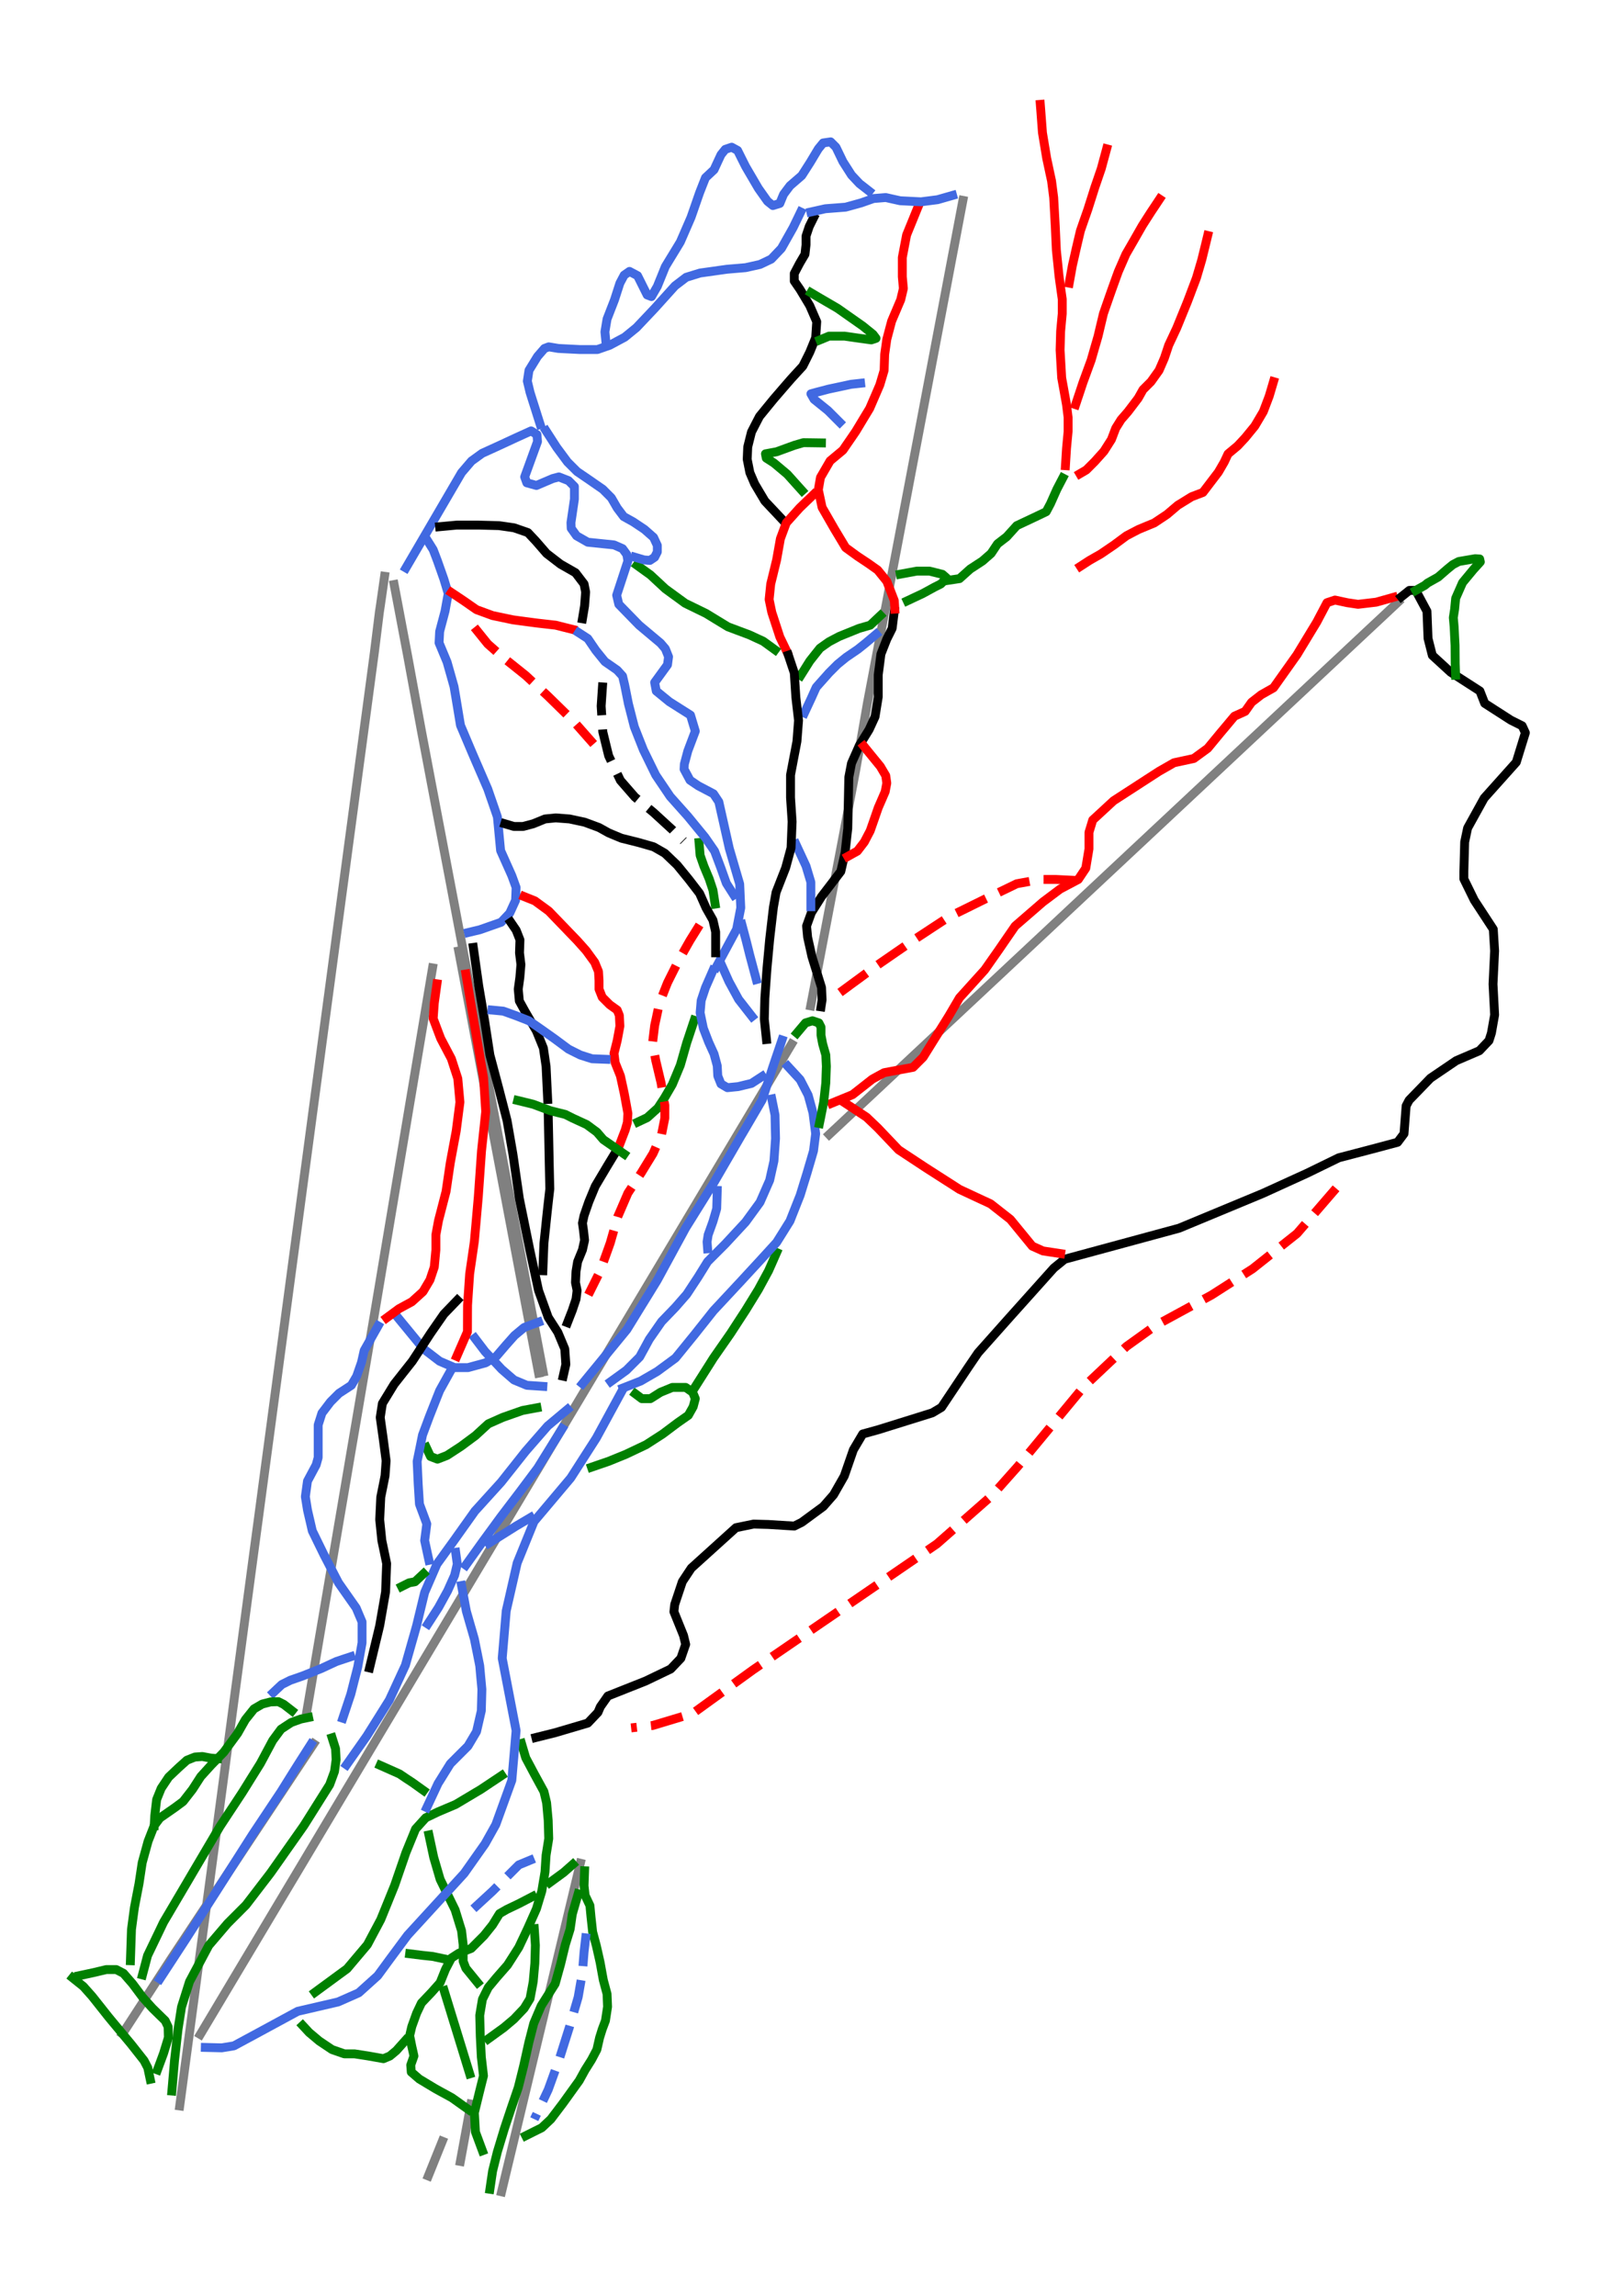 <?xml version="1.0" encoding="utf-8" standalone="no"?>
<!DOCTYPE svg PUBLIC "-//W3C//DTD SVG 1.1//EN"
  "http://www.w3.org/Graphics/SVG/1.1/DTD/svg11.dtd">
<svg height="103.399pt" version="1.1" viewBox="0 0 72 103.399" width="72pt" xmlns="http://www.w3.org/2000/svg" xmlns:xlink="http://www.w3.org/1999/xlink">
 <defs>
  <style type="text/css">*{stroke-linecap:butt;stroke-linejoin:round;}</style>
 </defs>
 <g id="figure_1">
  <g id="patch_1">
   <path d="M 0 103.399 
L 72 103.399 
L 72 0 
L 0 0 
z
" style="fill:#ffffff;"/>
  </g>
  <g id="axes_1">
   <g id="line2d_1">
    <path clip-path="url(#pe5f0825097)" d="M 13.829 77.038 
L 13.923 76.488 
L 14.159 75.105 
L 14.394 73.722 
L 14.501 73.095 
L 14.712 71.855 
L 14.87 70.926 
L 15.029 69.996 
L 15.161 69.222 
L 15.284 68.496 
L 15.408 67.771 
L 15.582 66.748 
L 15.72 65.936 
L 15.858 65.124 
L 16.019 64.185 
L 16.179 63.246 
L 16.253 62.808 
L 16.352 62.226 
L 16.49 61.415 
L 16.628 60.604 
L 16.767 59.793 
L 16.905 58.982 
L 17.105 57.791 
L 17.304 56.601 
L 17.52 55.319 
L 17.735 54.037 
L 17.941 52.807 
L 18.148 51.577 
L 18.297 50.687 
L 18.446 49.797 
L 18.618 48.777 
L 18.789 47.756 
L 19.01 46.436 
L 19.232 45.116 
L 19.42 43.996 
L 19.489 43.586 
" style="fill:none;stroke:#808080;stroke-linecap:square;stroke-width:0.4;"/>
   </g>
   <g id="line2d_2">
    <path clip-path="url(#pe5f0825097)" d="M 8.097 94.834 
L 8.218 93.934 
L 8.338 93.034 
L 8.435 92.311 
L 8.532 91.588 
L 8.629 90.865 
L 8.726 90.142 
L 8.857 89.167 
L 8.987 88.191 
L 9.118 87.216 
L 9.249 86.241 
L 9.399 85.118 
L 9.563 83.895 
L 9.727 82.672 
L 9.891 81.448 
L 10.055 80.225 
L 10.198 79.157 
L 10.341 78.088 
L 10.484 77.02 
L 10.627 75.951 
L 10.782 74.8 
L 10.936 73.649 
L 11.107 72.372 
L 11.278 71.095 
L 11.449 69.817 
L 11.621 68.54 
L 11.773 67.403 
L 11.925 66.266 
L 12.059 65.269 
L 12.193 64.272 
L 12.326 63.275 
L 12.46 62.278 
L 12.596 61.257 
L 12.733 60.237 
L 12.87 59.217 
L 13.007 58.196 
L 13.176 56.93 
L 13.346 55.663 
L 13.516 54.396 
L 13.685 53.13 
L 13.791 52.345 
L 13.896 51.56 
L 14.001 50.775 
L 14.106 49.99 
L 14.233 49.044 
L 14.36 48.098 
L 14.523 46.876 
L 14.653 45.908 
L 14.783 44.939 
L 14.815 44.704 
L 14.937 43.793 
L 15.059 42.882 
L 15.173 42.028 
L 15.288 41.174 
L 15.402 40.319 
L 15.517 39.465 
L 15.63 38.62 
L 15.743 37.774 
L 15.857 36.929 
L 15.97 36.083 
L 16.083 35.238 
L 16.196 34.392 
L 16.31 33.547 
L 16.423 32.701 
L 16.535 31.865 
L 16.647 31.028 
L 16.759 30.192 
L 16.871 29.355 
L 16.983 28.454 
L 17.095 27.553 
L 17.135 27.292 
L 17.327 25.952 
" style="fill:none;stroke:#808080;stroke-linecap:square;stroke-width:0.4;"/>
   </g>
   <g id="line2d_3">
    <path clip-path="url(#pe5f0825097)" d="M 5.519 91.584 
L 6.062 90.746 
L 6.606 89.909 
L 7.149 89.071 
L 7.693 88.234 
L 8.135 87.567 
L 8.577 86.901 
L 9.113 86.092 
L 9.65 85.284 
L 10.241 84.392 
L 10.833 83.501 
L 11.495 82.502 
L 12.158 81.504 
L 12.753 80.607 
L 13.348 79.71 
L 13.74 79.119 
L 14.132 78.528 
" style="fill:none;stroke:#808080;stroke-linecap:square;stroke-width:0.4;"/>
   </g>
   <g id="line2d_4">
    <path clip-path="url(#pe5f0825097)" d="M 24.268 61.835 
L 24.195 61.447 
L 23.965 60.235 
L 23.744 59.071 
L 23.524 57.907 
L 23.276 56.599 
L 23.029 55.292 
L 22.893 54.578 
L 22.758 53.863 
L 22.623 53.149 
L 22.487 52.435 
L 22.248 51.173 
L 22.009 49.912 
L 21.775 48.673 
L 21.54 47.434 
L 21.355 46.46 
L 21.171 45.485 
L 21.03 44.744 
L 20.889 43.998 
L 20.748 43.252 
L 20.667 42.824 
" style="fill:none;stroke:#808080;stroke-linecap:square;stroke-width:0.4;"/>
   </g>
   <g id="line2d_5">
    <path clip-path="url(#pe5f0825097)" d="M 24.472 61.779 
L 24.4 61.399 
L 24.17 60.187 
L 23.947 59.015 
L 23.724 57.842 
L 23.476 56.539 
L 23.229 55.236 
L 23.095 54.533 
L 22.962 53.831 
L 22.828 53.128 
L 22.695 52.425 
L 22.454 51.157 
L 22.213 49.889 
L 21.977 48.645 
L 21.74 47.401 
L 21.555 46.429 
L 21.371 45.457 
L 21.224 44.682 
L 21.043 43.733 
L 20.906 43.012 
L 20.799 42.446 
L 20.757 42.227 
L 20.608 41.443 
L 20.513 40.941 
L 20.315 39.898 
L 20.145 39.006 
L 19.976 38.115 
L 19.902 37.723 
L 19.697 36.647 
L 19.492 35.57 
L 19.411 35.144 
L 19.277 34.436 
L 19.143 33.729 
L 19.057 33.277 
L 19.002 32.99 
L 18.845 32.136 
L 18.688 31.281 
L 18.531 30.427 
L 18.374 29.573 
L 18.132 28.297 
L 17.891 27.022 
L 17.859 26.856 
L 17.834 26.721 
L 17.758 26.322 
" style="fill:none;stroke:#808080;stroke-linecap:square;stroke-width:0.4;"/>
   </g>
   <g id="line2d_6">
    <path clip-path="url(#pe5f0825097)" d="M 22.598 98.699 
L 22.874 97.547 
L 23.153 96.385 
L 23.432 95.222 
L 23.702 94.096 
L 23.972 92.97 
L 24.21 91.978 
L 24.448 90.987 
L 24.721 89.847 
L 24.931 88.975 
L 25.115 88.205 
L 25.3 87.434 
L 25.494 86.626 
L 25.687 85.819 
L 25.873 85.046 
L 26.058 84.273 
L 26.147 83.904 
" style="fill:none;stroke:#808080;stroke-linecap:square;stroke-width:0.4;"/>
   </g>
   <g id="line2d_7">
    <path clip-path="url(#pe5f0825097)" d="M 9.024 91.614 
L 9.526 90.775 
L 10.027 89.935 
L 10.562 89.039 
L 11.097 88.144 
L 11.676 87.175 
L 12.254 86.207 
L 12.92 85.092 
L 13.587 83.977 
L 13.918 83.422 
L 14.299 82.784 
L 14.68 82.146 
L 15.061 81.508 
L 15.442 80.87 
L 15.945 80.03 
L 16.447 79.189 
L 16.949 78.348 
L 17.451 77.508 
L 18.095 76.431 
L 18.738 75.354 
L 19.243 74.509 
L 19.748 73.664 
L 20.461 72.47 
L 21.174 71.276 
L 21.597 70.568 
L 22.02 69.86 
L 22.387 69.245 
L 22.754 68.631 
L 23.121 68.016 
L 23.488 67.402 
L 23.947 66.634 
L 24.406 65.866 
L 24.864 65.098 
L 25.323 64.331 
L 25.712 63.679 
L 26.102 63.027 
L 26.491 62.375 
L 26.88 61.723 
L 27.377 60.892 
L 27.874 60.061 
L 28.37 59.23 
L 28.867 58.398 
L 29.591 57.187 
L 30.314 55.975 
L 30.919 54.962 
L 31.524 53.949 
L 31.897 53.325 
L 32.598 52.152 
L 33.299 50.978 
L 33.757 50.212 
L 34.214 49.446 
L 34.672 48.68 
L 35.129 47.914 
L 35.664 47.019 
" style="fill:none;stroke:#808080;stroke-linecap:square;stroke-width:0.4;"/>
   </g>
   <g id="line2d_8">
    <path clip-path="url(#pe5f0825097)" d="M 36.527 45.296 
L 36.634 44.738 
L 36.741 44.18 
L 36.908 43.305 
L 37.075 42.43 
L 37.242 41.555 
L 37.409 40.68 
L 37.66 39.366 
L 37.911 38.053 
L 38.071 37.216 
L 38.231 36.38 
L 38.391 35.544 
L 38.55 34.708 
L 38.684 33.943 
L 38.818 33.179 
L 38.952 32.415 
L 39.085 31.651 
L 39.227 30.904 
L 39.369 30.156 
L 39.511 29.409 
L 39.653 28.662 
L 39.816 27.805 
L 39.979 26.948 
L 40.142 26.09 
L 40.305 25.233 
L 40.533 24.035 
L 40.76 22.836 
L 40.902 22.093 
L 41.043 21.349 
L 41.184 20.606 
L 41.326 19.862 
L 41.492 18.989 
L 41.658 18.115 
L 41.824 17.242 
L 41.99 16.368 
L 42.135 15.605 
L 42.28 14.842 
L 42.425 14.079 
L 42.57 13.316 
L 42.721 12.519 
L 42.872 11.721 
L 43.024 10.924 
L 43.175 10.127 
L 43.223 9.876 
L 43.265 9.653 
L 43.385 9.023 
" style="fill:none;stroke:#808080;stroke-linecap:square;stroke-width:0.4;"/>
   </g>
   <g id="line2d_9">
    <path clip-path="url(#pe5f0825097)" d="M 37.36 51.089 
L 37.906 50.579 
L 38.451 50.068 
L 39.238 49.333 
L 40.024 48.597 
L 40.81 47.862 
L 41.596 47.127 
L 42.124 46.633 
L 42.651 46.14 
L 43.178 45.647 
L 43.705 45.154 
L 44.696 44.227 
L 45.686 43.301 
L 46.303 42.724 
L 46.919 42.148 
L 47.536 41.571 
L 48.152 40.994 
L 49.105 40.102 
L 50.058 39.211 
L 50.753 38.561 
L 51.447 37.912 
L 52.142 37.262 
L 52.836 36.613 
L 53.395 36.09 
L 53.954 35.567 
L 54.513 35.044 
L 55.072 34.521 
L 55.721 33.914 
L 56.369 33.307 
L 57.018 32.7 
L 57.667 32.093 
L 58.543 31.274 
L 59.418 30.455 
L 60.402 29.535 
L 61.221 28.768 
L 62.041 28.002 
L 62.649 27.433 
L 62.996 27.108 
" style="fill:none;stroke:#808080;stroke-linecap:square;stroke-width:0.4;"/>
   </g>
   <g id="line2d_10">
    <path clip-path="url(#pe5f0825097)" d="M 19.298 97.986 
L 19.613 97.204 
L 19.928 96.423 
" style="fill:none;stroke:#808080;stroke-linecap:square;stroke-width:0.4;"/>
   </g>
   <g id="line2d_11">
    <path clip-path="url(#pe5f0825097)" d="M 20.742 97.332 
L 20.979 96.041 
L 21.216 94.75 
" style="fill:none;stroke:#808080;stroke-linecap:square;stroke-width:0.4;"/>
   </g>
   <g id="line2d_12">
    <path clip-path="url(#pe5f0825097)" d="M 39.474 28.563 
L 39.245 28.756 
L 39.016 28.949 
L 38.835 29.094 
L 38.655 29.238 
L 38.389 29.419 
L 38.124 29.6 
L 37.932 29.756 
L 37.739 29.913 
L 37.546 30.106 
L 37.353 30.299 
L 37.209 30.462 
L 37.064 30.624 
L 36.919 30.787 
L 36.775 30.95 
L 36.666 31.191 
L 36.558 31.432 
L 36.401 31.769 
L 36.244 32.107 
" style="fill:none;stroke:#4169e1;stroke-linecap:square;stroke-width:0.4;"/>
   </g>
   <g id="line2d_13">
    <path clip-path="url(#pe5f0825097)" d="M 38.775 17.258 
L 38.558 17.282 
L 38.341 17.306 
L 38.088 17.361 
L 37.835 17.415 
L 37.582 17.469 
L 37.329 17.523 
L 37.052 17.596 
L 36.775 17.668 
L 36.537 17.734 
L 36.678 17.982 
L 36.992 18.235 
L 37.305 18.488 
L 37.57 18.753 
L 37.835 19.018 
" style="fill:none;stroke:#4169e1;stroke-linecap:square;stroke-width:0.4;"/>
   </g>
   <g id="line2d_14">
    <path clip-path="url(#pe5f0825097)" d="M 47.884 21.525 
L 47.752 21.778 
L 47.62 22.031 
L 47.475 22.356 
L 47.33 22.682 
L 47.138 23.043 
L 46.86 23.176 
L 46.583 23.308 
L 46.39 23.399 
L 46.198 23.489 
L 46.005 23.58 
L 45.812 23.67 
L 45.583 23.923 
L 45.354 24.176 
L 45.149 24.333 
L 44.945 24.49 
L 44.8 24.707 
L 44.655 24.924 
L 44.462 25.092 
L 44.27 25.261 
L 43.993 25.442 
L 43.715 25.623 
L 43.474 25.839 
L 43.233 26.056 
L 42.992 26.093 
L 42.751 26.129 
" style="fill:none;stroke:#008000;stroke-linecap:square;stroke-width:0.4;"/>
   </g>
   <g id="line2d_15">
    <path clip-path="url(#pe5f0825097)" d="M 36.654 9.811 
L 36.558 10.004 
L 36.462 10.197 
L 36.389 10.414 
L 36.317 10.631 
L 36.317 11.017 
L 36.293 11.233 
L 36.269 11.45 
L 36.148 11.655 
L 36.028 11.86 
L 35.907 12.089 
L 35.787 12.318 
L 35.787 12.656 
L 35.919 12.848 
L 36.052 13.041 
L 36.269 13.403 
L 36.485 13.764 
L 36.642 14.126 
L 36.799 14.487 
L 36.775 14.848 
L 36.751 15.209 
L 36.618 15.535 
L 36.485 15.86 
L 36.329 16.174 
L 36.172 16.487 
L 35.907 16.776 
L 35.642 17.066 
L 35.449 17.288 
L 35.256 17.511 
L 35.064 17.734 
L 34.871 17.957 
L 34.708 18.156 
L 34.545 18.355 
L 34.383 18.554 
L 34.22 18.753 
L 34.039 19.102 
L 33.859 19.452 
L 33.774 19.789 
L 33.69 20.127 
L 33.678 20.404 
L 33.666 20.681 
L 33.726 20.982 
L 33.786 21.284 
L 33.895 21.537 
L 34.003 21.79 
L 34.118 21.983 
L 34.232 22.176 
L 34.347 22.368 
L 34.461 22.561 
L 34.654 22.766 
L 34.847 22.971 
L 35.04 23.176 
L 35.232 23.381 
" style="fill:none;stroke:#000000;stroke-linecap:square;stroke-width:0.4;"/>
   </g>
   <g id="line2d_16">
    <path clip-path="url(#pe5f0825097)" d="M 36.654 22.272 
L 36.498 22.423 
L 36.341 22.573 
L 36.184 22.724 
L 36.028 22.875 
L 35.878 23.042 
L 35.728 23.209 
L 35.578 23.376 
L 35.428 23.543 
L 35.294 23.902 
L 35.161 24.261 
L 35.119 24.499 
L 35.076 24.737 
L 35.034 24.975 
L 34.991 25.213 
L 34.925 25.484 
L 34.859 25.755 
L 34.793 26.026 
L 34.726 26.297 
L 34.69 26.647 
L 34.654 26.996 
L 34.714 27.286 
L 34.774 27.575 
L 34.865 27.852 
L 34.955 28.129 
L 35.046 28.407 
L 35.136 28.684 
L 35.293 29.009 
L 35.449 29.335 
" style="fill:none;stroke:#ff0000;stroke-linecap:square;stroke-width:0.4;"/>
   </g>
   <g id="line2d_17">
    <path clip-path="url(#pe5f0825097)" d="M 40.293 27.527 
L 40.245 27.912 
L 40.197 28.298 
L 40.077 28.539 
L 39.956 28.78 
L 39.823 29.118 
L 39.691 29.455 
L 39.661 29.69 
L 39.631 29.925 
L 39.6 30.16 
L 39.57 30.395 
L 39.57 30.642 
L 39.57 30.889 
L 39.57 31.136 
L 39.57 31.384 
L 39.534 31.607 
L 39.498 31.83 
L 39.462 32.052 
L 39.426 32.275 
L 39.293 32.565 
L 39.16 32.854 
L 38.941 33.208 
L 38.722 33.563 
L 38.633 33.765 
L 38.544 33.968 
L 38.454 34.17 
L 38.365 34.373 
L 38.305 34.686 
L 38.245 34.999 
L 38.239 35.288 
L 38.233 35.578 
L 38.227 35.867 
L 38.221 36.156 
L 38.215 36.445 
L 38.209 36.735 
L 38.203 37.024 
L 38.197 37.313 
L 38.166 37.584 
L 38.136 37.856 
L 38.106 38.127 
L 38.076 38.398 
L 38.028 38.609 
L 37.98 38.82 
L 37.932 39.031 
L 37.883 39.242 
L 37.666 39.525 
L 37.45 39.808 
L 37.233 40.091 
L 37.016 40.374 
L 36.901 40.555 
L 36.787 40.736 
L 36.672 40.917 
L 36.558 41.098 
L 36.449 41.399 
L 36.341 41.7 
L 36.365 41.953 
L 36.389 42.206 
L 36.437 42.423 
L 36.486 42.64 
L 36.534 42.857 
L 36.582 43.074 
L 36.69 43.424 
L 36.799 43.773 
L 36.907 44.123 
L 37.016 44.472 
L 37.028 44.749 
L 37.04 45.027 
L 36.992 45.34 
" style="fill:none;stroke:#000000;stroke-linecap:square;stroke-width:0.4;"/>
   </g>
   <g id="line2d_18">
    <path clip-path="url(#pe5f0825097)" d="M 37.012 19.945 
L 36.604 19.939 
L 36.196 19.934 
L 35.992 19.994 
L 35.787 20.054 
L 35.389 20.199 
L 34.991 20.344 
L 34.74 20.39 
L 34.489 20.437 
L 34.525 20.628 
L 34.871 20.85 
L 35.172 21.103 
L 35.473 21.356 
L 35.64 21.541 
L 35.806 21.726 
L 35.972 21.911 
L 36.139 22.096 
" style="fill:none;stroke:#008000;stroke-linecap:square;stroke-width:0.4;"/>
   </g>
   <g id="line2d_19">
    <path clip-path="url(#pe5f0825097)" d="M 41.378 9.281 
L 41.245 9.606 
L 41.113 9.932 
L 40.98 10.257 
L 40.848 10.582 
L 40.799 10.836 
L 40.751 11.089 
L 40.703 11.342 
L 40.655 11.595 
L 40.655 11.812 
L 40.655 12.029 
L 40.655 12.246 
L 40.655 12.463 
L 40.679 12.728 
L 40.703 12.993 
L 40.643 13.246 
L 40.583 13.499 
L 40.48 13.74 
L 40.378 13.981 
L 40.275 14.222 
L 40.173 14.463 
L 40.064 14.873 
L 39.956 15.282 
L 39.908 15.619 
L 39.86 15.957 
L 39.847 16.318 
L 39.835 16.68 
L 39.739 17.005 
L 39.642 17.331 
L 39.528 17.596 
L 39.414 17.861 
L 39.299 18.126 
L 39.185 18.391 
L 39.028 18.65 
L 38.871 18.909 
L 38.715 19.169 
L 38.558 19.428 
L 38.414 19.639 
L 38.269 19.85 
L 38.124 20.06 
L 37.98 20.271 
L 37.691 20.512 
L 37.401 20.754 
L 37.293 20.94 
L 37.184 21.127 
L 37.076 21.314 
L 36.967 21.501 
L 36.919 21.778 
L 36.871 22.055 
L 36.956 22.453 
L 37.04 22.851 
L 37.179 23.092 
L 37.317 23.333 
L 37.456 23.574 
L 37.594 23.815 
L 37.721 24.026 
L 37.847 24.236 
L 37.974 24.447 
L 38.1 24.658 
L 38.365 24.851 
L 38.63 25.044 
L 38.884 25.213 
L 39.137 25.381 
L 39.341 25.526 
L 39.546 25.671 
L 39.751 25.924 
L 39.956 26.177 
L 40.04 26.394 
L 40.125 26.611 
L 40.209 26.828 
L 40.293 27.045 
L 40.317 27.43 
" style="fill:none;stroke:#ff0000;stroke-linecap:square;stroke-width:0.4;"/>
   </g>
   <g id="line2d_20">
    <path clip-path="url(#pe5f0825097)" d="M 36.536 13.181 
L 36.871 13.379 
L 37.088 13.505 
L 37.305 13.632 
L 37.522 13.758 
L 37.739 13.885 
L 38.022 14.084 
L 38.305 14.283 
L 38.588 14.481 
L 38.871 14.68 
L 39.103 14.868 
L 39.336 15.056 
L 39.47 15.235 
L 39.257 15.306 
L 38.992 15.27 
L 38.727 15.234 
L 38.389 15.185 
L 38.052 15.137 
L 37.703 15.137 
L 37.353 15.137 
L 37.148 15.222 
L 36.944 15.306 
" style="fill:none;stroke:#008000;stroke-linecap:square;stroke-width:0.4;"/>
   </g>
   <g id="line2d_21">
    <path clip-path="url(#pe5f0825097)" d="M 36.076 9.546 
L 35.907 9.896 
L 35.738 10.245 
L 35.606 10.48 
L 35.473 10.715 
L 35.341 10.95 
L 35.208 11.185 
L 34.979 11.426 
L 34.75 11.667 
L 34.497 11.788 
L 34.244 11.908 
L 33.919 11.981 
L 33.594 12.053 
L 33.172 12.089 
L 32.75 12.125 
L 32.449 12.167 
L 32.147 12.21 
L 31.846 12.252 
L 31.545 12.294 
L 31.232 12.39 
L 30.918 12.487 
L 30.665 12.68 
L 30.412 12.873 
L 30.189 13.12 
L 29.966 13.367 
L 29.743 13.614 
L 29.52 13.861 
L 29.31 14.084 
L 29.099 14.307 
L 28.888 14.53 
L 28.677 14.753 
L 28.412 14.969 
L 28.147 15.185 
L 27.809 15.366 
L 27.472 15.547 
L 27.195 15.643 
L 26.918 15.74 
L 26.52 15.74 
L 26.122 15.74 
L 25.881 15.728 
L 25.64 15.716 
L 25.399 15.704 
L 25.158 15.691 
L 24.941 15.655 
L 24.724 15.619 
L 24.532 15.691 
L 24.375 15.872 
L 24.218 16.053 
L 24.026 16.365 
L 23.834 16.677 
L 23.797 16.92 
L 23.76 17.162 
L 23.821 17.415 
L 23.881 17.668 
L 23.995 18.03 
L 24.11 18.391 
L 24.224 18.753 
L 24.339 19.114 
" style="fill:none;stroke:#4169e1;stroke-linecap:square;stroke-width:0.4;"/>
   </g>
   <g id="line2d_22">
    <path clip-path="url(#pe5f0825097)" d="M 39.16 8.606 
L 38.944 8.437 
L 38.727 8.269 
L 38.546 8.076 
L 38.365 7.883 
L 38.173 7.582 
L 37.98 7.28 
L 37.823 6.955 
L 37.666 6.629 
L 37.426 6.388 
L 37.088 6.437 
L 36.871 6.702 
L 36.69 7.003 
L 36.51 7.304 
L 36.317 7.606 
L 36.124 7.907 
L 35.859 8.136 
L 35.594 8.365 
L 35.449 8.558 
L 35.305 8.751 
L 35.22 8.955 
L 35.136 9.16 
L 34.823 9.257 
L 34.582 9.064 
L 34.377 8.775 
L 34.172 8.485 
L 34.027 8.238 
L 33.883 7.991 
L 33.738 7.744 
L 33.594 7.497 
L 33.413 7.136 
L 33.232 6.774 
L 32.967 6.629 
L 32.678 6.726 
L 32.485 6.967 
L 32.328 7.304 
L 32.172 7.642 
L 31.979 7.823 
L 31.786 8.004 
L 31.653 8.341 
L 31.521 8.678 
L 31.424 8.956 
L 31.328 9.233 
L 31.232 9.51 
L 31.135 9.787 
L 31.015 10.064 
L 30.894 10.342 
L 30.774 10.619 
L 30.653 10.896 
L 30.485 11.173 
L 30.316 11.45 
L 30.147 11.727 
L 29.978 12.005 
L 29.888 12.228 
L 29.798 12.451 
L 29.707 12.674 
L 29.617 12.897 
L 29.484 13.126 
L 29.352 13.355 
L 29.159 13.282 
L 29.014 12.993 
L 28.87 12.704 
L 28.725 12.414 
L 28.363 12.222 
L 28.122 12.39 
L 27.93 12.752 
L 27.809 13.126 
L 27.689 13.499 
L 27.605 13.716 
L 27.52 13.933 
L 27.436 14.15 
L 27.351 14.367 
L 27.303 14.656 
L 27.255 14.946 
L 27.279 15.186 
L 27.303 15.426 
" style="fill:none;stroke:#4169e1;stroke-linecap:square;stroke-width:0.4;"/>
   </g>
   <g id="line2d_23">
    <path clip-path="url(#pe5f0825097)" d="M 38.92 33.601 
L 39.106 33.83 
L 39.293 34.059 
L 39.48 34.288 
L 39.667 34.517 
L 39.787 34.722 
L 39.908 34.927 
L 39.956 35.264 
L 39.883 35.65 
L 39.727 36.012 
L 39.57 36.373 
L 39.474 36.65 
L 39.378 36.927 
L 39.293 37.169 
L 39.209 37.41 
L 39.076 37.663 
L 38.944 37.916 
L 38.787 38.121 
L 38.63 38.326 
L 38.413 38.446 
L 38.197 38.567 
" style="fill:none;stroke:#ff0000;stroke-linecap:square;stroke-width:0.4;"/>
   </g>
   <g id="line2d_24">
    <path clip-path="url(#pe5f0825097)" d="M 62.777 26.9 
L 62.391 27.009 
L 62.006 27.117 
L 61.596 27.165 
L 61.187 27.213 
L 60.946 27.177 
L 60.705 27.141 
L 60.427 27.081 
L 60.15 27.021 
L 59.789 27.141 
L 59.674 27.358 
L 59.56 27.575 
L 59.445 27.792 
L 59.331 28.009 
L 59.22 28.193 
L 59.108 28.376 
L 58.997 28.56 
L 58.885 28.744 
L 58.774 28.928 
L 58.662 29.112 
L 58.551 29.295 
L 58.44 29.479 
L 58.307 29.666 
L 58.174 29.853 
L 58.042 30.04 
L 57.909 30.226 
L 57.777 30.413 
L 57.644 30.6 
L 57.512 30.787 
L 57.379 30.974 
L 57.102 31.13 
L 56.825 31.287 
L 56.608 31.456 
L 56.391 31.625 
L 56.246 31.83 
L 56.102 32.034 
L 55.861 32.143 
L 55.62 32.251 
L 55.463 32.438 
L 55.307 32.625 
L 55.15 32.812 
L 54.993 32.998 
L 54.849 33.173 
L 54.704 33.348 
L 54.56 33.523 
L 54.415 33.698 
L 54.102 33.927 
L 53.789 34.156 
L 53.566 34.204 
L 53.343 34.252 
L 53.12 34.3 
L 52.897 34.348 
L 52.56 34.541 
L 52.222 34.734 
L 51.966 34.9 
L 51.71 35.065 
L 51.454 35.231 
L 51.198 35.397 
L 50.942 35.563 
L 50.686 35.728 
L 50.43 35.894 
L 50.174 36.06 
L 49.939 36.277 
L 49.704 36.494 
L 49.469 36.711 
L 49.234 36.927 
L 49.15 37.205 
L 49.065 37.482 
L 49.065 37.856 
L 49.065 38.229 
L 49.029 38.446 
L 48.993 38.663 
L 48.957 38.88 
L 48.921 39.097 
L 48.752 39.35 
L 48.583 39.603 
L 48.497 39.649 
L 48.13 39.843 
L 47.764 40.037 
L 47.571 40.182 
L 47.378 40.326 
L 47.186 40.471 
L 46.993 40.615 
L 46.68 40.887 
L 46.366 41.158 
L 46.053 41.429 
L 45.74 41.7 
L 45.553 41.971 
L 45.366 42.242 
L 45.179 42.514 
L 44.993 42.785 
L 44.836 43.008 
L 44.679 43.231 
L 44.523 43.454 
L 44.366 43.677 
L 44.083 43.99 
L 43.8 44.303 
L 43.517 44.617 
L 43.233 44.93 
L 43.113 45.135 
L 42.992 45.34 
L 42.872 45.545 
L 42.751 45.75 
L 42.607 45.982 
L 42.462 46.214 
L 42.318 46.446 
L 42.173 46.678 
L 42.028 46.91 
L 41.884 47.142 
L 41.739 47.374 
L 41.595 47.606 
L 41.366 47.835 
L 41.137 48.064 
L 40.811 48.124 
L 40.486 48.184 
L 40.161 48.244 
L 39.835 48.305 
L 39.57 48.449 
L 39.305 48.594 
L 39.082 48.769 
L 38.859 48.944 
L 38.637 49.118 
L 38.414 49.293 
L 38.179 49.39 
L 37.944 49.486 
L 37.709 49.582 
L 37.474 49.679 
" style="fill:none;stroke:#ff0000;stroke-linecap:square;stroke-width:0.4;"/>
   </g>
   <g id="line2d_25">
    <path clip-path="url(#pe5f0825097)" d="M 42.92 8.799 
L 42.583 8.895 
L 42.245 8.992 
L 41.872 9.04 
L 41.498 9.088 
L 41.263 9.076 
L 41.028 9.064 
L 40.793 9.052 
L 40.558 9.04 
L 40.233 8.968 
L 39.908 8.895 
L 39.632 8.918 
L 39.356 8.94 
L 39.078 9.038 
L 38.799 9.136 
L 38.45 9.233 
L 38.1 9.329 
L 37.871 9.347 
L 37.642 9.365 
L 37.413 9.382 
L 37.185 9.4 
L 36.859 9.473 
L 36.534 9.545 
" style="fill:none;stroke:#4169e1;stroke-linecap:square;stroke-width:0.4;"/>
   </g>
   <g id="line2d_26">
    <path clip-path="url(#pe5f0825097)" d="M 40.566 25.855 
L 40.936 25.787 
L 41.306 25.719 
L 41.595 25.719 
L 41.884 25.719 
L 42.173 25.791 
L 42.462 25.864 
L 42.655 26.032 
L 42.39 26.297 
L 42.101 26.442 
L 41.836 26.587 
L 41.571 26.731 
L 41.225 26.893 
L 40.88 27.055 
" style="fill:none;stroke:#008000;stroke-linecap:square;stroke-width:0.4;"/>
   </g>
   <g id="line2d_27">
    <path clip-path="url(#pe5f0825097)" d="M 35.859 38.012 
L 35.973 38.259 
L 36.088 38.506 
L 36.202 38.753 
L 36.317 39.001 
L 36.425 39.362 
L 36.534 39.724 
L 36.534 40.001 
L 36.534 40.278 
L 36.534 40.555 
L 36.534 40.832 
" style="fill:none;stroke:#4169e1;stroke-linecap:square;stroke-width:0.4;"/>
   </g>
   <g id="line2d_28">
    <path clip-path="url(#pe5f0825097)" d="M 39.667 27.72 
L 39.438 27.936 
L 39.21 28.152 
L 38.956 28.225 
L 38.703 28.298 
L 38.48 28.389 
L 38.257 28.479 
L 38.034 28.569 
L 37.811 28.66 
L 37.582 28.78 
L 37.353 28.901 
L 37.148 29.045 
L 36.944 29.19 
L 36.714 29.479 
L 36.485 29.769 
L 36.281 30.094 
L 36.076 30.419 
" style="fill:none;stroke:#008000;stroke-linecap:square;stroke-width:0.4;"/>
   </g>
   <g id="line2d_29">
    <path clip-path="url(#pe5f0825097)" d="M 35.521 29.503 
L 35.654 29.901 
L 35.787 30.299 
L 35.805 30.576 
L 35.823 30.853 
L 35.841 31.13 
L 35.859 31.408 
L 35.889 31.667 
L 35.919 31.926 
L 35.949 32.185 
L 35.98 32.444 
L 35.961 32.679 
L 35.943 32.914 
L 35.925 33.149 
L 35.907 33.384 
L 35.835 33.764 
L 35.762 34.143 
L 35.69 34.523 
L 35.618 34.903 
L 35.618 35.156 
L 35.618 35.409 
L 35.618 35.662 
L 35.618 35.915 
L 35.636 36.186 
L 35.654 36.457 
L 35.672 36.729 
L 35.69 37 
L 35.678 37.295 
L 35.666 37.59 
L 35.654 37.886 
L 35.642 38.181 
L 35.582 38.404 
L 35.522 38.627 
L 35.461 38.85 
L 35.401 39.073 
L 35.293 39.35 
L 35.184 39.627 
L 35.076 39.904 
L 34.967 40.182 
L 34.907 40.519 
L 34.847 40.857 
L 34.804 41.218 
L 34.762 41.58 
L 34.72 41.941 
L 34.678 42.303 
L 34.648 42.628 
L 34.618 42.954 
L 34.588 43.279 
L 34.558 43.604 
L 34.533 43.942 
L 34.509 44.279 
L 34.485 44.617 
L 34.461 44.954 
L 34.455 45.189 
L 34.449 45.424 
L 34.443 45.659 
L 34.437 45.894 
L 34.461 46.123 
L 34.485 46.352 
L 34.509 46.581 
L 34.533 46.81 
" style="fill:none;stroke:#000000;stroke-linecap:square;stroke-width:0.4;"/>
   </g>
   <g id="line2d_30">
    <path clip-path="url(#pe5f0825097)" d="M 19.277 24.369 
L 19.398 24.562 
L 19.518 24.755 
L 19.615 25.008 
L 19.711 25.261 
L 19.783 25.466 
L 19.856 25.671 
L 19.928 25.876 
L 20 26.08 
L 20.098 26.404 
L 20.196 26.728 
L 20.123 27.126 
L 20.051 27.524 
L 19.99 27.754 
L 19.929 27.984 
L 19.868 28.213 
L 19.808 28.443 
L 19.796 28.696 
L 19.783 28.949 
L 19.874 29.166 
L 19.964 29.383 
L 20.055 29.6 
L 20.145 29.817 
L 20.223 30.094 
L 20.302 30.371 
L 20.38 30.648 
L 20.458 30.925 
L 20.494 31.142 
L 20.531 31.359 
L 20.567 31.576 
L 20.603 31.793 
L 20.639 32.01 
L 20.675 32.227 
L 20.711 32.444 
L 20.747 32.661 
L 20.88 32.974 
L 21.013 33.288 
L 21.145 33.601 
L 21.278 33.914 
L 21.365 34.116 
L 21.452 34.318 
L 21.54 34.52 
L 21.627 34.722 
L 21.715 34.924 
L 21.802 35.126 
L 21.889 35.327 
L 21.977 35.529 
L 22.085 35.843 
L 22.194 36.156 
L 22.302 36.469 
L 22.41 36.783 
L 22.447 37.162 
L 22.483 37.542 
L 22.519 37.922 
L 22.555 38.302 
L 22.682 38.585 
L 22.808 38.868 
L 22.935 39.151 
L 23.061 39.434 
L 23.158 39.7 
L 23.254 39.965 
L 23.242 40.254 
L 23.23 40.543 
L 23.098 40.832 
L 22.965 41.122 
L 22.772 41.327 
L 22.579 41.531 
L 22.338 41.616 
L 22.097 41.7 
L 21.856 41.785 
L 21.615 41.869 
L 21.362 41.929 
L 21.109 41.99 
" style="fill:none;stroke:#4169e1;stroke-linecap:square;stroke-width:0.4;"/>
   </g>
   <g id="line2d_31">
    <path clip-path="url(#pe5f0825097)" d="M 63.138 26.876 
L 63.5 26.587 
L 63.789 26.587 
L 64.294 27.527 
L 64.342 28.75 
L 64.535 29.512 
L 65.36 30.269 
L 66.679 31.118 
L 66.896 31.673 
L 68.077 32.432 
L 68.583 32.685 
L 68.727 32.998 
L 68.318 34.324 
L 66.872 35.939 
L 66.125 37.289 
L 65.993 37.916 
L 65.956 39.248 
L 65.956 39.579 
L 66.426 40.537 
L 67.282 41.845 
L 67.342 42.821 
L 67.27 44.316 
L 67.342 45.702 
L 67.197 46.521 
L 67.089 46.859 
L 66.655 47.316 
L 65.613 47.763 
L 64.451 48.552 
L 63.488 49.546 
L 63.355 49.799 
L 63.259 51.053 
L 62.97 51.438 
L 61.828 51.743 
L 60.319 52.137 
L 58.897 52.83 
L 56.894 53.743 
L 53.126 55.307 
L 47.969 56.705 
L 47.484 57.1 
L 45.481 59.333 
L 44.068 60.92 
L 43.607 61.598 
L 42.42 63.376 
L 42.004 63.623 
L 39.57 64.382 
L 38.871 64.575 
L 38.45 65.286 
L 38.04 66.467 
L 37.558 67.311 
L 37.094 67.841 
L 36.124 68.553 
L 35.787 68.721 
L 34.618 68.649 
L 33.955 68.631 
L 33.16 68.794 
L 31.147 70.614 
L 30.744 71.222 
L 30.4 72.253 
L 30.364 72.578 
L 30.798 73.651 
L 30.894 74.048 
L 30.677 74.675 
L 30.219 75.157 
L 29.087 75.7 
L 27.388 76.374 
L 27.05 76.857 
L 26.942 77.11 
L 26.484 77.592 
L 25.014 78.026 
L 24.146 78.242 
L 24.146 78.242 
" style="fill:none;stroke:#000000;stroke-linecap:square;stroke-width:0.4;"/>
   </g>
   <g id="line2d_32">
    <path clip-path="url(#pe5f0825097)" d="M 47.788 56.452 
L 47.39 56.392 
L 46.993 56.332 
L 46.752 56.223 
L 46.511 56.115 
L 46.264 55.813 
L 46.017 55.512 
L 45.77 55.211 
L 45.523 54.909 
L 45.3 54.735 
L 45.077 54.56 
L 44.854 54.385 
L 44.631 54.21 
L 44.282 54.048 
L 43.932 53.885 
L 43.583 53.722 
L 43.233 53.56 
L 43.041 53.436 
L 42.848 53.312 
L 42.655 53.189 
L 42.462 53.065 
L 42.269 52.942 
L 42.077 52.818 
L 41.884 52.695 
L 41.691 52.571 
L 41.39 52.372 
L 41.089 52.174 
L 40.787 51.975 
L 40.486 51.776 
L 40.251 51.529 
L 40.016 51.282 
L 39.781 51.035 
L 39.546 50.788 
L 39.293 50.547 
L 39.04 50.305 
L 38.793 50.143 
L 38.546 49.98 
L 38.299 49.817 
L 38.052 49.655 
" style="fill:none;stroke:#ff0000;stroke-linecap:square;stroke-width:0.4;"/>
   </g>
   <g id="line2d_33">
    <path clip-path="url(#pe5f0825097)" d="M 24.073 83.69 
L 23.724 83.835 
L 23.375 83.979 
L 23.109 84.244 
L 22.844 84.51 
L 22.682 84.672 
L 22.519 84.835 
L 22.356 84.998 
L 22.194 85.16 
L 21.892 85.438 
L 21.591 85.715 
L 21.428 85.866 
L 21.266 86.016 
L 21.103 86.167 
L 20.94 86.318 
" style="fill:none;stroke:#4169e1;stroke-dasharray:1.48,0.64;stroke-dashoffset:0;stroke-width:0.4;"/>
   </g>
   <g id="line2d_34">
    <path clip-path="url(#pe5f0825097)" d="M 25.809 83.955 
L 25.604 84.136 
L 25.399 84.317 
L 25.086 84.546 
L 24.773 84.775 
" style="fill:none;stroke:#008000;stroke-linecap:square;stroke-width:0.4;"/>
   </g>
   <g id="line2d_35">
    <path clip-path="url(#pe5f0825097)" d="M 24.073 86.848 
L 24.098 87.221 
L 24.122 87.595 
L 24.11 88.005 
L 24.098 88.415 
L 24.061 88.824 
L 24.025 89.234 
L 23.995 89.399 
L 23.938 89.702 
L 23.881 90.005 
L 23.748 90.222 
L 23.616 90.439 
L 23.387 90.68 
L 23.158 90.921 
L 22.929 91.114 
L 22.7 91.307 
L 22.525 91.434 
L 22.35 91.56 
L 22.175 91.687 
L 22.001 91.813 
" style="fill:none;stroke:#008000;stroke-linecap:square;stroke-width:0.4;"/>
   </g>
   <g id="line2d_36">
    <path clip-path="url(#pe5f0825097)" d="M 26.339 84.244 
L 26.327 84.582 
L 26.315 84.919 
L 26.339 85.136 
L 26.363 85.353 
L 26.472 85.582 
L 26.58 85.811 
L 26.604 86.064 
L 26.628 86.318 
L 26.665 86.655 
L 26.701 86.992 
L 26.785 87.306 
L 26.869 87.619 
L 26.954 87.993 
L 27.038 88.366 
L 27.11 88.764 
L 27.183 89.162 
L 27.267 89.475 
L 27.351 89.789 
L 27.363 90.078 
L 27.375 90.367 
L 27.327 90.68 
L 27.279 90.994 
L 27.134 91.38 
L 27.014 91.765 
L 26.954 92.03 
L 26.893 92.296 
L 26.773 92.524 
L 26.652 92.753 
L 26.508 92.982 
L 26.363 93.212 
L 26.231 93.452 
L 26.098 93.693 
L 25.941 93.91 
L 25.785 94.127 
L 25.568 94.429 
L 25.351 94.73 
L 25.218 94.905 
L 25.086 95.08 
L 24.953 95.254 
L 24.821 95.429 
L 24.616 95.622 
L 24.411 95.815 
L 24.049 95.995 
L 23.688 96.176 
" style="fill:none;stroke:#008000;stroke-linecap:square;stroke-width:0.4;"/>
   </g>
   <g id="line2d_37">
    <path clip-path="url(#pe5f0825097)" d="M 26.411 87.065 
L 26.387 87.276 
L 26.363 87.487 
L 26.339 87.697 
L 26.315 87.908 
L 26.297 88.137 
L 26.279 88.366 
L 26.261 88.595 
L 26.243 88.824 
L 26.203 89.052 
L 26.164 89.279 
L 26.124 89.506 
L 26.085 89.734 
L 26.05 89.933 
L 25.954 90.265 
L 25.857 90.596 
L 25.761 90.927 
L 25.664 91.259 
L 25.55 91.62 
L 25.435 91.982 
L 25.321 92.344 
L 25.206 92.705 
L 25.08 93.055 
L 24.953 93.404 
L 24.827 93.754 
L 24.7 94.103 
L 24.544 94.435 
L 24.387 94.766 
L 24.23 95.098 
L 24.073 95.429 
" style="fill:none;stroke:#4169e1;stroke-dasharray:1.48,0.64;stroke-dashoffset:0;stroke-width:0.4;"/>
   </g>
   <g id="line2d_38">
    <path clip-path="url(#pe5f0825097)" d="M 26.05 85.281 
L 25.984 85.51 
L 25.917 85.739 
L 25.851 85.968 
L 25.785 86.197 
L 25.737 86.535 
L 25.688 86.872 
L 25.58 87.221 
L 25.472 87.571 
L 25.417 87.794 
L 25.363 88.017 
L 25.309 88.24 
L 25.255 88.463 
L 25.194 88.68 
L 25.134 88.897 
L 25.074 89.114 
L 25.014 89.331 
L 24.857 89.578 
L 24.7 89.825 
L 24.544 90.072 
L 24.387 90.319 
L 24.303 90.518 
L 24.218 90.717 
L 24.134 90.915 
L 24.05 91.114 
L 23.995 91.325 
L 23.941 91.536 
L 23.887 91.747 
L 23.832 91.958 
L 23.772 92.229 
L 23.712 92.5 
L 23.652 92.771 
L 23.591 93.043 
L 23.531 93.284 
L 23.471 93.525 
L 23.411 93.766 
L 23.35 94.007 
L 23.266 94.254 
L 23.182 94.501 
L 23.097 94.748 
L 23.013 94.995 
L 22.941 95.212 
L 22.868 95.429 
L 22.796 95.646 
L 22.724 95.863 
L 22.646 96.122 
L 22.567 96.381 
L 22.489 96.64 
L 22.41 96.899 
L 22.356 97.116 
L 22.302 97.333 
L 22.248 97.55 
L 22.194 97.767 
L 22.133 98.177 
L 22.073 98.587 
" style="fill:none;stroke:#008000;stroke-linecap:square;stroke-width:0.4;"/>
   </g>
   <g id="line2d_39">
    <path clip-path="url(#pe5f0825097)" d="M 24.001 85.402 
L 23.7 85.558 
L 23.399 85.715 
L 23.122 85.848 
L 22.844 85.98 
L 22.507 86.173 
L 22.35 86.426 
L 22.194 86.679 
L 22.001 86.92 
L 21.808 87.161 
L 21.519 87.45 
L 21.23 87.74 
L 20.952 87.848 
L 20.675 87.957 
L 20.338 88.174 
L 20.205 88.427 
L 20.073 88.68 
L 19.952 88.981 
L 19.831 89.282 
L 19.639 89.499 
L 19.446 89.716 
L 19.217 89.957 
L 18.988 90.198 
L 18.88 90.427 
L 18.771 90.656 
L 18.663 90.958 
L 18.554 91.259 
L 18.458 91.669 
L 18.506 91.91 
L 18.554 92.151 
L 18.603 92.368 
L 18.651 92.585 
L 18.578 92.79 
L 18.506 92.994 
L 18.53 93.308 
L 18.711 93.464 
L 18.892 93.621 
L 19.253 93.838 
L 19.615 94.055 
L 19.801 94.158 
L 19.988 94.26 
L 20.175 94.362 
L 20.362 94.465 
L 20.549 94.597 
L 20.735 94.73 
L 20.922 94.863 
L 21.109 94.995 
" style="fill:none;stroke:#008000;stroke-linecap:square;stroke-width:0.4;"/>
   </g>
   <g id="line2d_40">
    <path clip-path="url(#pe5f0825097)" d="M 23.495 78.508 
L 23.591 78.833 
L 23.688 79.158 
L 23.881 79.52 
L 24.073 79.882 
L 24.182 80.081 
L 24.29 80.279 
L 24.399 80.478 
L 24.507 80.677 
L 24.568 80.93 
L 24.628 81.183 
L 24.664 81.581 
L 24.7 81.979 
L 24.712 82.388 
L 24.724 82.798 
L 24.664 83.172 
L 24.604 83.546 
L 24.58 83.919 
L 24.556 84.293 
L 24.52 84.51 
L 24.483 84.727 
L 24.447 84.944 
L 24.411 85.16 
L 24.29 85.558 
L 24.17 85.956 
L 24.074 86.173 
L 23.977 86.39 
L 23.881 86.607 
L 23.784 86.824 
L 23.682 87.041 
L 23.58 87.258 
L 23.477 87.474 
L 23.375 87.691 
L 23.248 87.89 
L 23.122 88.089 
L 22.995 88.288 
L 22.868 88.487 
L 22.615 88.776 
L 22.362 89.065 
L 22.182 89.282 
L 22.001 89.499 
L 21.868 89.764 
L 21.736 90.03 
L 21.675 90.391 
L 21.615 90.753 
L 21.621 90.988 
L 21.627 91.223 
L 21.633 91.458 
L 21.639 91.693 
L 21.651 91.928 
L 21.663 92.163 
L 21.675 92.398 
L 21.687 92.633 
L 21.712 92.844 
L 21.736 93.055 
L 21.76 93.266 
L 21.784 93.477 
L 21.687 93.862 
L 21.591 94.248 
L 21.502 94.613 
L 21.413 94.979 
L 21.374 95.14 
L 21.386 95.357 
L 21.398 95.574 
L 21.41 95.791 
L 21.422 96.008 
L 21.501 96.218 
L 21.579 96.429 
L 21.657 96.64 
L 21.736 96.851 
" style="fill:none;stroke:#008000;stroke-linecap:square;stroke-width:0.4;"/>
   </g>
   <g id="line2d_41">
    <path clip-path="url(#pe5f0825097)" d="M 19.952 88.198 
L 19.723 88.149 
L 19.494 88.101 
L 19.265 88.077 
L 19.036 88.053 
L 18.747 88.017 
L 18.458 87.981 
" style="fill:none;stroke:#008000;stroke-linecap:square;stroke-width:0.4;"/>
   </g>
   <g id="line2d_42">
    <path clip-path="url(#pe5f0825097)" d="M 18.265 91.886 
L 18.06 92.115 
L 17.855 92.344 
L 17.566 92.585 
L 17.277 92.705 
L 16.939 92.645 
L 16.602 92.585 
L 16.289 92.536 
L 15.975 92.488 
L 15.746 92.488 
L 15.517 92.488 
L 15.24 92.392 
L 14.963 92.296 
L 14.674 92.103 
L 14.385 91.91 
L 14.156 91.717 
L 13.926 91.524 
L 13.782 91.367 
L 13.637 91.211 
" style="fill:none;stroke:#008000;stroke-linecap:square;stroke-width:0.4;"/>
   </g>
   <g id="line2d_43">
    <path clip-path="url(#pe5f0825097)" d="M 22.603 79.954 
L 22.368 80.111 
L 22.133 80.267 
L 21.898 80.424 
L 21.663 80.581 
L 21.38 80.749 
L 21.097 80.918 
L 20.814 81.087 
L 20.531 81.255 
L 20.332 81.34 
L 20.133 81.424 
L 19.934 81.509 
L 19.735 81.593 
L 19.458 81.726 
L 19.181 81.858 
L 18.952 82.111 
L 18.723 82.364 
L 18.615 82.63 
L 18.506 82.895 
L 18.398 83.16 
L 18.289 83.425 
L 18.163 83.793 
L 18.036 84.16 
L 17.909 84.528 
L 17.783 84.895 
L 17.626 85.281 
L 17.47 85.667 
L 17.313 86.052 
L 17.156 86.438 
L 17.006 86.721 
L 16.855 87.004 
L 16.704 87.288 
L 16.554 87.571 
L 16.325 87.842 
L 16.096 88.113 
L 15.867 88.384 
L 15.638 88.656 
L 15.457 88.788 
L 15.276 88.921 
L 15.096 89.053 
L 14.915 89.186 
L 14.734 89.319 
L 14.553 89.451 
L 14.372 89.584 
L 14.192 89.716 
" style="fill:none;stroke:#008000;stroke-linecap:square;stroke-width:0.4;"/>
   </g>
   <g id="line2d_44">
    <path clip-path="url(#pe5f0825097)" d="M 20.796 71.397 
L 20.85 71.686 
L 20.904 71.975 
L 20.958 72.265 
L 21.013 72.554 
L 21.103 72.867 
L 21.193 73.181 
L 21.284 73.494 
L 21.374 73.807 
L 21.434 74.109 
L 21.495 74.41 
L 21.555 74.711 
L 21.615 75.013 
L 21.639 75.278 
L 21.663 75.543 
L 21.688 75.808 
L 21.712 76.073 
L 21.706 76.314 
L 21.7 76.555 
L 21.693 76.796 
L 21.687 77.037 
L 21.633 77.272 
L 21.579 77.507 
L 21.525 77.742 
L 21.471 77.977 
L 21.278 78.303 
L 21.085 78.628 
L 20.886 78.827 
L 20.687 79.026 
L 20.488 79.225 
L 20.29 79.424 
L 20.151 79.647 
L 20.012 79.87 
L 19.874 80.093 
L 19.735 80.315 
L 19.609 80.587 
L 19.482 80.858 
L 19.356 81.129 
L 19.229 81.4 
" style="fill:none;stroke:#4169e1;stroke-linecap:square;stroke-width:0.4;"/>
   </g>
   <g id="line2d_45">
    <path clip-path="url(#pe5f0825097)" d="M 20.531 69.902 
L 20.567 70.168 
L 20.603 70.433 
L 20.543 70.686 
L 20.482 70.939 
L 20.326 71.288 
L 20.169 71.638 
L 20.066 71.825 
L 19.964 72.011 
L 19.862 72.198 
L 19.759 72.385 
L 19.639 72.572 
L 19.518 72.759 
L 19.398 72.946 
L 19.277 73.132 
" style="fill:none;stroke:#4169e1;stroke-linecap:square;stroke-width:0.4;"/>
   </g>
   <g id="line2d_46">
    <path clip-path="url(#pe5f0825097)" d="M 25.329 64.333 
L 25.191 64.555 
L 25.054 64.776 
L 24.916 64.997 
L 24.778 65.219 
L 24.64 65.44 
L 24.502 65.662 
L 24.365 65.883 
L 24.227 66.105 
L 24.026 66.373 
L 23.825 66.642 
L 23.624 66.91 
L 23.423 67.179 
L 23.212 67.456 
L 23.001 67.733 
L 22.79 68.01 
L 22.579 68.287 
L 22.38 68.558 
L 22.182 68.83 
L 21.983 69.101 
L 21.784 69.372 
L 21.585 69.649 
L 21.386 69.927 
L 21.187 70.204 
L 20.989 70.481 
" style="fill:none;stroke:#4169e1;stroke-linecap:square;stroke-width:0.4;"/>
   </g>
   <g id="line2d_47">
    <path clip-path="url(#pe5f0825097)" d="M 19.326 82.63 
L 19.38 82.883 
L 19.434 83.136 
L 19.488 83.389 
L 19.542 83.642 
L 19.615 83.889 
L 19.687 84.136 
L 19.759 84.383 
L 19.831 84.63 
L 20 84.974 
L 20.169 85.317 
L 20.338 85.661 
L 20.506 86.004 
L 20.579 86.239 
L 20.651 86.474 
L 20.723 86.709 
L 20.796 86.944 
L 20.832 87.258 
L 20.868 87.571 
L 20.868 87.945 
L 20.868 88.318 
L 20.989 88.632 
L 21.254 88.957 
L 21.519 89.282 
" style="fill:none;stroke:#008000;stroke-linecap:square;stroke-width:0.4;"/>
   </g>
   <g id="line2d_48">
    <path clip-path="url(#pe5f0825097)" d="M 35.232 46.835 
L 35.126 47.15 
L 35.019 47.465 
L 34.912 47.781 
L 34.806 48.096 
L 34.691 48.453 
L 34.576 48.809 
L 34.461 49.166 
L 34.345 49.522 
L 34.224 49.728 
L 34.103 49.935 
L 33.982 50.141 
L 33.861 50.348 
L 33.74 50.554 
L 33.619 50.761 
L 33.498 50.967 
L 33.376 51.173 
L 33.226 51.432 
L 33.075 51.692 
L 32.925 51.951 
L 32.774 52.21 
L 32.623 52.469 
L 32.473 52.728 
L 32.322 52.987 
L 32.172 53.246 
L 32.012 53.502 
L 31.852 53.758 
L 31.693 54.015 
L 31.533 54.271 
L 31.373 54.527 
L 31.214 54.783 
L 31.054 55.039 
L 30.894 55.295 
L 30.733 55.592 
L 30.571 55.889 
L 30.409 56.186 
L 30.248 56.484 
L 30.086 56.781 
L 29.924 57.078 
L 29.763 57.375 
L 29.601 57.672 
L 29.431 57.947 
L 29.262 58.223 
L 29.092 58.498 
L 28.922 58.773 
L 28.752 59.049 
L 28.583 59.324 
L 28.413 59.6 
L 28.243 59.875 
L 27.993 60.179 
L 27.743 60.484 
L 27.493 60.788 
L 27.243 61.092 
L 26.993 61.397 
L 26.743 61.701 
L 26.493 62.005 
L 26.243 62.31 
" style="fill:none;stroke:#4169e1;stroke-linecap:square;stroke-width:0.4;"/>
   </g>
   <g id="line2d_49">
    <path clip-path="url(#pe5f0825097)" d="M 9.802 79.192 
L 9.504 79.171 
L 9.118 79.098 
L 8.78 79.122 
L 8.419 79.267 
L 8.238 79.43 
L 8.057 79.592 
L 7.828 79.809 
L 7.599 80.026 
L 7.43 80.279 
L 7.262 80.532 
L 7.159 80.786 
L 7.057 81.039 
L 7.015 81.4 
L 6.973 81.762 
L 6.961 81.985 
L 6.949 82.208 
" style="fill:none;stroke:#008000;stroke-linecap:square;stroke-width:0.4;"/>
   </g>
   <g id="line2d_50">
    <path clip-path="url(#pe5f0825097)" d="M 3.273 89.065 
L 3.514 89.258 
L 3.755 89.451 
L 3.954 89.674 
L 4.152 89.897 
L 4.336 90.129 
L 4.52 90.361 
L 4.704 90.593 
L 4.888 90.825 
L 5.045 91.015 
L 5.203 91.205 
L 5.361 91.394 
L 5.519 91.584 
L 5.709 91.813 
L 5.9 92.042 
L 6.048 92.229 
L 6.195 92.416 
L 6.343 92.603 
L 6.49 92.79 
L 6.659 93.115 
L 6.713 93.374 
L 6.768 93.633 
" style="fill:none;stroke:#008000;stroke-linecap:square;stroke-width:0.4;"/>
   </g>
   <g id="line2d_51">
    <path clip-path="url(#pe5f0825097)" d="M 13.902 77.339 
L 13.553 77.411 
L 13.336 77.489 
L 13.119 77.568 
L 12.89 77.718 
L 12.661 77.869 
L 12.474 78.122 
L 12.287 78.375 
L 12.149 78.634 
L 12.01 78.893 
L 11.872 79.153 
L 11.733 79.412 
L 11.528 79.74 
L 11.323 80.068 
L 11.119 80.397 
L 10.914 80.725 
L 10.789 80.915 
L 10.664 81.105 
L 10.539 81.295 
L 10.413 81.485 
L 10.288 81.674 
L 10.163 81.864 
L 10.038 82.054 
L 9.913 82.244 
L 9.719 82.574 
L 9.525 82.904 
L 9.33 83.234 
L 9.136 83.564 
L 8.942 83.893 
L 8.747 84.223 
L 8.553 84.553 
L 8.359 84.883 
L 8.235 85.093 
L 8.112 85.302 
L 7.988 85.511 
L 7.865 85.721 
L 7.741 85.93 
L 7.618 86.14 
L 7.494 86.349 
L 7.37 86.559 
L 7.19 86.935 
L 7.009 87.312 
L 6.828 87.688 
L 6.647 88.065 
L 6.59 88.282 
L 6.533 88.499 
L 6.475 88.716 
L 6.418 88.933 
" style="fill:none;stroke:#008000;stroke-linecap:square;stroke-width:0.4;"/>
   </g>
   <g id="line2d_52">
    <path clip-path="url(#pe5f0825097)" d="M 27.978 62.719 
L 26.87 64.754 
L 25.712 66.558 
L 24.061 68.516 
L 23.302 70.384 
L 22.808 72.542 
L 22.628 74.675 
L 23.254 77.929 
L 23.061 80.171 
L 22.338 82.166 
L 21.856 83.027 
L 20.916 84.359 
L 20.217 85.124 
L 18.362 87.149 
L 17.566 88.222 
L 17.018 88.969 
L 16.162 89.74 
L 15.234 90.15 
L 13.414 90.572 
L 11.456 91.633 
L 10.54 92.127 
L 9.992 92.217 
L 9.25 92.199 
L 9.25 92.199 
" style="fill:none;stroke:#4169e1;stroke-linecap:square;stroke-width:0.4;"/>
   </g>
   <g id="line2d_53">
    <path clip-path="url(#pe5f0825097)" d="M 25.568 63.467 
L 25.345 63.653 
L 25.122 63.84 
L 24.899 64.027 
L 24.676 64.214 
L 24.429 64.497 
L 24.182 64.78 
L 23.935 65.063 
L 23.688 65.347 
L 23.549 65.521 
L 23.411 65.696 
L 23.272 65.871 
L 23.134 66.046 
L 22.995 66.22 
L 22.856 66.395 
L 22.718 66.57 
L 22.579 66.745 
L 22.432 66.907 
L 22.284 67.07 
L 22.136 67.233 
L 21.989 67.395 
L 21.841 67.558 
L 21.694 67.721 
L 21.546 67.884 
L 21.398 68.046 
L 21.272 68.224 
L 21.145 68.402 
L 21.019 68.58 
L 20.892 68.757 
L 20.766 68.935 
L 20.639 69.113 
L 20.513 69.291 
L 20.386 69.468 
L 20.211 69.709 
L 20.036 69.951 
L 19.862 70.192 
L 19.687 70.433 
L 19.548 70.752 
L 19.41 71.071 
L 19.271 71.391 
L 19.133 71.71 
L 19.042 72.084 
L 18.952 72.457 
L 18.861 72.831 
L 18.771 73.205 
L 18.708 73.428 
L 18.645 73.651 
L 18.581 73.874 
L 18.518 74.097 
L 18.455 74.32 
L 18.391 74.543 
L 18.328 74.766 
L 18.265 74.989 
L 18.175 75.184 
L 18.084 75.38 
L 17.994 75.576 
L 17.903 75.772 
L 17.813 75.968 
L 17.723 76.164 
L 17.632 76.359 
L 17.542 76.555 
L 17.415 76.757 
L 17.289 76.959 
L 17.162 77.161 
L 17.036 77.363 
L 16.909 77.565 
L 16.783 77.767 
L 16.656 77.968 
L 16.53 78.17 
L 16.301 78.496 
L 16.072 78.821 
L 15.843 79.146 
L 15.614 79.472 
" style="fill:none;stroke:#4169e1;stroke-linecap:square;stroke-width:0.4;"/>
   </g>
   <g id="line2d_54">
    <path clip-path="url(#pe5f0825097)" d="M 23.905 68.336 
L 23.579 68.529 
L 23.254 68.721 
L 22.947 68.914 
L 22.639 69.107 
L 22.332 69.3 
L 22.025 69.493 
" style="fill:none;stroke:#4169e1;stroke-linecap:square;stroke-width:0.4;"/>
   </g>
   <g id="line2d_55">
    <path clip-path="url(#pe5f0825097)" d="M 14.011 78.544 
L 13.848 78.799 
L 13.686 79.054 
L 13.523 79.309 
L 13.361 79.565 
L 13.183 79.848 
L 13.006 80.131 
L 12.829 80.415 
L 12.652 80.698 
L 12.494 80.935 
L 12.336 81.172 
L 12.178 81.409 
L 12.021 81.646 
L 11.863 81.883 
L 11.705 82.12 
L 11.547 82.357 
L 11.389 82.594 
L 11.193 82.902 
L 10.997 83.21 
L 10.801 83.518 
L 10.605 83.826 
L 10.409 84.134 
L 10.213 84.443 
L 10.017 84.751 
L 9.821 85.059 
L 9.642 85.339 
L 9.462 85.619 
L 9.283 85.899 
L 9.104 86.18 
L 8.924 86.46 
L 8.745 86.74 
L 8.566 87.02 
L 8.386 87.3 
L 8.238 87.527 
L 8.09 87.754 
L 7.942 87.98 
L 7.794 88.207 
L 7.646 88.434 
L 7.498 88.66 
L 7.35 88.887 
L 7.202 89.114 
" style="fill:none;stroke:#4169e1;stroke-linecap:square;stroke-width:0.4;"/>
   </g>
   <g id="line2d_56">
    <path clip-path="url(#pe5f0825097)" d="M 15.807 74.603 
L 15.481 74.711 
L 15.156 74.82 
L 14.818 74.976 
L 14.481 75.133 
L 14.27 75.217 
L 14.059 75.302 
L 13.848 75.386 
L 13.637 75.47 
L 13.36 75.567 
L 13.083 75.663 
L 12.889 75.761 
L 12.697 75.856 
L 12.504 76.037 
L 12.312 76.218 
" style="fill:none;stroke:#4169e1;stroke-linecap:square;stroke-width:0.4;"/>
   </g>
   <g id="line2d_57">
    <path clip-path="url(#pe5f0825097)" d="M 14.963 78.255 
L 15.041 78.502 
L 15.119 78.749 
L 15.132 78.996 
L 15.144 79.243 
L 15.108 79.508 
L 15.071 79.773 
L 14.963 80.068 
L 14.854 80.364 
L 14.708 80.596 
L 14.562 80.828 
L 14.416 81.06 
L 14.27 81.292 
L 14.124 81.524 
L 13.978 81.756 
L 13.832 81.988 
L 13.685 82.22 
L 13.499 82.485 
L 13.312 82.75 
L 13.125 83.015 
L 12.938 83.28 
L 12.752 83.545 
L 12.565 83.811 
L 12.378 84.076 
L 12.191 84.341 
L 12.053 84.522 
L 11.914 84.702 
L 11.775 84.883 
L 11.637 85.064 
L 11.498 85.245 
L 11.36 85.426 
L 11.221 85.606 
L 11.082 85.787 
L 10.874 85.995 
L 10.667 86.203 
L 10.459 86.411 
L 10.251 86.619 
L 10.04 86.866 
L 9.829 87.113 
L 9.618 87.36 
L 9.407 87.607 
L 9.299 87.81 
L 9.19 88.014 
L 9.082 88.217 
L 8.973 88.421 
L 8.865 88.624 
L 8.756 88.827 
L 8.648 89.031 
L 8.539 89.234 
L 8.449 89.52 
L 8.359 89.807 
L 8.268 90.093 
L 8.178 90.379 
L 8.139 90.629 
L 8.1 90.879 
L 8.06 91.129 
L 8.021 91.38 
L 7.982 91.729 
L 7.943 92.078 
L 7.904 92.428 
L 7.864 92.777 
L 7.834 93.124 
L 7.804 93.47 
L 7.774 93.817 
L 7.744 94.163 
" style="fill:none;stroke:#008000;stroke-linecap:square;stroke-width:0.4;"/>
   </g>
   <g id="line2d_58">
    <path clip-path="url(#pe5f0825097)" d="M 17.132 79.496 
L 17.349 79.592 
L 17.566 79.689 
L 17.783 79.785 
L 18 79.882 
L 18.316 80.095 
L 18.578 80.267 
L 18.831 80.448 
L 19.084 80.629 
" style="fill:none;stroke:#008000;stroke-linecap:square;stroke-width:0.4;"/>
   </g>
   <g id="line2d_59">
    <path clip-path="url(#pe5f0825097)" d="M 3.562 88.969 
L 3.899 88.897 
L 4.237 88.824 
L 4.514 88.758 
L 4.791 88.692 
L 5.014 88.692 
L 5.237 88.692 
L 5.563 88.861 
L 5.767 89.096 
L 5.972 89.331 
L 6.201 89.638 
L 6.43 89.945 
L 6.647 90.186 
L 6.864 90.427 
L 7.153 90.711 
L 7.443 90.994 
L 7.575 91.271 
L 7.581 91.512 
L 7.587 91.753 
L 7.504 92.027 
L 7.42 92.3 
L 7.37 92.464 
L 7.232 92.838 
L 7.093 93.212 
" style="fill:none;stroke:#008000;stroke-linecap:square;stroke-width:0.4;"/>
   </g>
   <g id="line2d_60">
    <path clip-path="url(#pe5f0825097)" d="M 13.155 77.037 
L 12.969 76.893 
L 12.783 76.749 
L 12.541 76.628 
L 12.191 76.64 
L 11.817 76.736 
L 11.63 76.845 
L 11.444 76.953 
L 11.251 77.194 
L 11.058 77.435 
L 10.883 77.742 
L 10.709 78.05 
L 10.552 78.264 
L 10.395 78.478 
L 10.239 78.691 
L 10.082 78.905 
L 9.802 79.192 
L 9.515 79.484 
L 9.28 79.743 
L 9.045 80.002 
L 8.859 80.291 
L 8.672 80.581 
L 8.461 80.852 
L 8.25 81.123 
L 8.063 81.262 
L 7.877 81.4 
L 7.539 81.635 
L 7.202 81.87 
L 6.949 82.208 
L 6.81 82.563 
L 6.671 82.919 
L 6.605 83.16 
L 6.539 83.401 
L 6.472 83.642 
L 6.406 83.883 
L 6.37 84.121 
L 6.334 84.359 
L 6.298 84.597 
L 6.262 84.835 
L 6.21 85.1 
L 6.159 85.365 
L 6.108 85.63 
L 6.057 85.896 
L 6.023 86.143 
L 5.99 86.39 
L 5.957 86.637 
L 5.924 86.884 
L 5.912 87.236 
L 5.9 87.589 
L 5.888 87.942 
L 5.876 88.294 
" style="fill:none;stroke:#008000;stroke-linecap:square;stroke-width:0.4;"/>
   </g>
   <g id="line2d_61">
    <path clip-path="url(#pe5f0825097)" d="M 28.629 62.767 
L 28.918 62.984 
L 29.304 62.984 
L 29.533 62.84 
L 29.762 62.695 
L 30.027 62.587 
L 30.292 62.478 
L 30.593 62.478 
L 30.894 62.478 
L 31.208 62.695 
L 31.328 62.984 
L 31.232 63.346 
L 31.123 63.539 
L 31.015 63.732 
L 30.774 63.9 
L 30.533 64.069 
L 30.195 64.322 
L 29.858 64.575 
L 29.671 64.696 
L 29.484 64.816 
L 29.297 64.937 
L 29.111 65.057 
L 28.882 65.166 
L 28.653 65.274 
L 28.424 65.383 
L 28.195 65.491 
L 27.809 65.648 
L 27.424 65.805 
L 27.038 65.937 
L 26.652 66.07 
" style="fill:none;stroke:#008000;stroke-linecap:square;stroke-width:0.4;"/>
   </g>
   <g id="line2d_62">
    <path clip-path="url(#pe5f0825097)" d="M 34.991 56.404 
L 34.901 56.609 
L 34.811 56.814 
L 34.72 57.019 
L 34.63 57.223 
L 34.515 57.434 
L 34.401 57.645 
L 34.286 57.856 
L 34.172 58.067 
L 34.027 58.302 
L 33.883 58.537 
L 33.738 58.772 
L 33.594 59.007 
L 33.425 59.266 
L 33.256 59.525 
L 33.087 59.785 
L 32.919 60.044 
L 32.726 60.321 
L 32.533 60.598 
L 32.34 60.875 
L 32.147 61.152 
L 31.949 61.466 
L 31.75 61.779 
L 31.551 62.093 
L 31.352 62.406 
" style="fill:none;stroke:#008000;stroke-linecap:square;stroke-width:0.4;"/>
   </g>
   <g id="line2d_63">
    <path clip-path="url(#pe5f0825097)" d="M 35.497 48.016 
L 35.775 48.317 
L 36.052 48.618 
L 36.233 48.968 
L 36.413 49.317 
L 36.522 49.715 
L 36.63 50.113 
L 36.66 50.348 
L 36.69 50.583 
L 36.721 50.818 
L 36.751 51.053 
L 36.702 51.438 
L 36.654 51.824 
L 36.582 52.071 
L 36.51 52.318 
L 36.437 52.565 
L 36.365 52.812 
L 36.287 53.065 
L 36.208 53.318 
L 36.13 53.572 
L 36.052 53.825 
L 35.937 54.114 
L 35.823 54.403 
L 35.708 54.692 
L 35.594 54.982 
L 35.443 55.223 
L 35.293 55.464 
L 35.142 55.705 
L 34.991 55.946 
L 34.799 56.157 
L 34.606 56.368 
L 34.413 56.579 
L 34.22 56.79 
L 34.003 57.025 
L 33.786 57.26 
L 33.569 57.495 
L 33.353 57.73 
L 33.202 57.891 
L 33.051 58.053 
L 32.901 58.215 
L 32.75 58.376 
L 32.599 58.538 
L 32.449 58.7 
L 32.298 58.861 
L 32.147 59.023 
L 31.932 59.294 
L 31.717 59.565 
L 31.501 59.836 
L 31.286 60.108 
L 31.073 60.369 
L 30.861 60.63 
L 30.649 60.891 
L 30.436 61.152 
L 30.231 61.303 
L 30.027 61.454 
L 29.822 61.604 
L 29.617 61.755 
L 29.43 61.864 
L 29.243 61.972 
L 29.056 62.08 
L 28.87 62.189 
L 28.671 62.267 
L 28.472 62.346 
L 28.273 62.424 
L 28.074 62.502 
" style="fill:none;stroke:#4169e1;stroke-linecap:square;stroke-width:0.4;"/>
   </g>
   <g id="line2d_64">
    <path clip-path="url(#pe5f0825097)" d="M 34.774 49.486 
L 34.847 49.847 
L 34.919 50.209 
L 34.925 50.474 
L 34.931 50.739 
L 34.937 51.005 
L 34.943 51.27 
L 34.925 51.523 
L 34.907 51.776 
L 34.889 52.029 
L 34.871 52.282 
L 34.823 52.499 
L 34.774 52.716 
L 34.726 52.933 
L 34.678 53.15 
L 34.569 53.397 
L 34.461 53.644 
L 34.353 53.891 
L 34.244 54.138 
L 34.082 54.361 
L 33.919 54.584 
L 33.756 54.807 
L 33.594 55.03 
L 33.365 55.277 
L 33.136 55.524 
L 32.907 55.771 
L 32.678 56.018 
L 32.479 56.217 
L 32.28 56.416 
L 32.081 56.615 
L 31.882 56.814 
L 31.666 57.163 
L 31.449 57.513 
L 31.322 57.705 
L 31.195 57.898 
L 31.069 58.091 
L 30.942 58.284 
L 30.689 58.573 
L 30.436 58.863 
L 30.28 59.025 
L 30.123 59.188 
L 29.966 59.351 
L 29.81 59.513 
L 29.671 59.712 
L 29.533 59.911 
L 29.394 60.11 
L 29.255 60.309 
L 29.147 60.508 
L 29.039 60.707 
L 28.93 60.905 
L 28.822 61.104 
L 28.671 61.255 
L 28.52 61.406 
L 28.37 61.556 
L 28.219 61.707 
L 28.044 61.834 
L 27.87 61.96 
L 27.695 62.087 
L 27.52 62.213 
" style="fill:none;stroke:#4169e1;stroke-linecap:square;stroke-width:0.4;"/>
   </g>
   <g id="line2d_65">
    <path clip-path="url(#pe5f0825097)" d="M 35.907 46.521 
L 36.1 46.292 
L 36.293 46.063 
L 36.606 45.967 
L 36.895 46.063 
L 36.992 46.256 
L 36.992 46.617 
L 37.064 47.003 
L 37.136 47.256 
L 37.208 47.509 
L 37.22 47.763 
L 37.233 48.016 
L 37.22 48.389 
L 37.208 48.763 
L 37.184 48.98 
L 37.16 49.197 
L 37.136 49.414 
L 37.112 49.631 
L 37.064 49.872 
L 37.016 50.113 
L 36.968 50.354 
L 36.919 50.595 
" style="fill:none;stroke:#008000;stroke-linecap:square;stroke-width:0.4;"/>
   </g>
   <g id="line2d_66">
    <path clip-path="url(#pe5f0825097)" d="M 32.316 53.608 
L 32.304 54.018 
L 32.292 54.427 
L 32.208 54.717 
L 32.123 55.006 
L 32.015 55.307 
L 31.906 55.609 
L 31.858 55.922 
L 31.882 56.235 
" style="fill:none;stroke:#4169e1;stroke-linecap:square;stroke-width:0.4;"/>
   </g>
   <g id="line2d_67">
    <path clip-path="url(#pe5f0825097)" d="M 60.198 53.511 
L 58.439 55.548 
L 56.433 57.139 
L 54.584 58.32 
L 52.078 59.682 
L 50.752 60.634 
L 48.824 62.454 
L 45.854 66.04 
L 44.691 67.347 
L 42.215 69.523 
L 33.931 75.193 
L 31.213 77.158 
L 29.412 77.7 
L 28.436 77.809 
L 28.436 77.809 
" style="fill:none;stroke:#ff0000;stroke-dasharray:1.48,0.64;stroke-dashoffset:0;stroke-width:0.4;"/>
   </g>
   <g id="line2d_68">
    <path clip-path="url(#pe5f0825097)" d="M 17.976 59.393 
L 18.114 59.562 
L 18.253 59.73 
L 18.392 59.899 
L 18.53 60.068 
L 18.669 60.237 
L 18.807 60.405 
L 18.946 60.574 
L 19.084 60.743 
L 19.265 60.881 
L 19.446 61.02 
L 19.627 61.159 
L 19.808 61.297 
L 20.145 61.442 
L 20.482 61.586 
L 20.784 61.586 
L 21.085 61.586 
L 21.483 61.478 
L 21.88 61.37 
L 22.121 61.225 
L 22.362 61.08 
L 22.579 60.827 
L 22.796 60.574 
L 22.989 60.357 
L 23.182 60.14 
L 23.399 59.959 
L 23.616 59.779 
L 23.941 59.658 
L 24.266 59.538 
" style="fill:none;stroke:#4169e1;stroke-linecap:square;stroke-width:0.4;"/>
   </g>
   <g id="line2d_69">
    <path clip-path="url(#pe5f0825097)" d="M 19.084 70.867 
L 18.892 71.047 
L 18.699 71.228 
L 18.434 71.276 
L 18.096 71.445 
" style="fill:none;stroke:#008000;stroke-linecap:square;stroke-width:0.4;"/>
   </g>
   <g id="line2d_70">
    <path clip-path="url(#pe5f0825097)" d="M 17.036 59.706 
L 16.879 59.983 
L 16.722 60.261 
L 16.566 60.538 
L 16.409 60.815 
L 16.349 61.08 
L 16.289 61.345 
L 16.18 61.659 
L 16.071 61.972 
L 15.951 62.177 
L 15.831 62.382 
L 15.553 62.563 
L 15.276 62.743 
L 15.083 62.936 
L 14.89 63.129 
L 14.698 63.382 
L 14.505 63.635 
L 14.421 63.9 
L 14.336 64.166 
L 14.336 64.515 
L 14.336 64.864 
L 14.336 65.25 
L 14.336 65.636 
L 14.245 65.965 
L 14.049 66.331 
L 13.854 66.696 
L 13.806 67.046 
L 13.758 67.396 
L 13.806 67.697 
L 13.854 67.998 
L 13.908 68.233 
L 13.963 68.468 
L 14.017 68.703 
L 14.071 68.938 
L 14.204 69.209 
L 14.336 69.481 
L 14.469 69.752 
L 14.601 70.023 
L 14.764 70.336 
L 14.927 70.65 
L 15.089 70.963 
L 15.252 71.276 
L 15.451 71.56 
L 15.65 71.843 
L 15.849 72.126 
L 16.048 72.409 
L 16.18 72.723 
L 16.313 73.036 
L 16.313 73.271 
L 16.313 73.506 
L 16.313 73.741 
L 16.313 73.976 
L 16.265 74.247 
L 16.216 74.518 
L 16.168 74.789 
L 16.12 75.061 
L 16.042 75.368 
L 15.963 75.675 
L 15.885 75.983 
L 15.807 76.29 
L 15.716 76.561 
L 15.626 76.832 
L 15.535 77.104 
L 15.445 77.375 
" style="fill:none;stroke:#4169e1;stroke-linecap:square;stroke-width:0.4;"/>
   </g>
   <g id="line2d_71">
    <path clip-path="url(#pe5f0825097)" d="M 19.205 65.178 
L 19.301 65.383 
L 19.398 65.588 
L 19.711 65.708 
L 19.928 65.624 
L 20.145 65.539 
L 20.458 65.335 
L 20.772 65.13 
L 21.097 64.889 
L 21.422 64.648 
L 21.711 64.382 
L 22.001 64.117 
L 22.326 63.973 
L 22.652 63.828 
L 22.875 63.75 
L 23.098 63.671 
L 23.32 63.593 
L 23.543 63.515 
L 23.869 63.454 
L 24.194 63.394 
" style="fill:none;stroke:#008000;stroke-linecap:square;stroke-width:0.4;"/>
   </g>
   <g id="line2d_72">
    <path clip-path="url(#pe5f0825097)" d="M 21.398 60.261 
L 21.627 60.562 
L 21.856 60.863 
L 22.043 61.062 
L 22.23 61.261 
L 22.417 61.46 
L 22.603 61.659 
L 22.88 61.9 
L 23.158 62.141 
L 23.447 62.261 
L 23.736 62.382 
L 24.098 62.406 
L 24.459 62.43 
" style="fill:none;stroke:#4169e1;stroke-linecap:square;stroke-width:0.4;"/>
   </g>
   <g id="line2d_73">
    <path clip-path="url(#pe5f0825097)" d="M 20.603 58.549 
L 20.452 58.706 
L 20.302 58.863 
L 20.151 59.019 
L 20 59.176 
L 19.85 59.393 
L 19.699 59.61 
L 19.548 59.827 
L 19.398 60.044 
L 19.193 60.357 
L 18.988 60.67 
L 18.783 60.984 
L 18.578 61.297 
L 18.373 61.556 
L 18.168 61.815 
L 17.964 62.074 
L 17.759 62.334 
L 17.626 62.55 
L 17.494 62.767 
L 17.361 62.984 
L 17.229 63.201 
L 17.18 63.515 
L 17.132 63.828 
L 17.168 64.087 
L 17.204 64.346 
L 17.241 64.605 
L 17.277 64.864 
L 17.307 65.093 
L 17.337 65.322 
L 17.367 65.551 
L 17.397 65.78 
L 17.373 66.118 
L 17.349 66.455 
L 17.301 66.696 
L 17.253 66.938 
L 17.204 67.179 
L 17.156 67.42 
L 17.144 67.673 
L 17.132 67.926 
L 17.12 68.179 
L 17.108 68.432 
L 17.132 68.667 
L 17.156 68.902 
L 17.18 69.137 
L 17.204 69.372 
L 17.259 69.631 
L 17.313 69.89 
L 17.367 70.149 
L 17.421 70.409 
L 17.409 70.728 
L 17.397 71.047 
L 17.385 71.367 
L 17.373 71.686 
L 17.307 72.066 
L 17.241 72.445 
L 17.174 72.825 
L 17.108 73.205 
L 17.051 73.443 
L 16.994 73.681 
L 16.936 73.919 
L 16.879 74.157 
L 16.822 74.395 
L 16.765 74.633 
L 16.707 74.871 
L 16.65 75.109 
" style="fill:none;stroke:#000000;stroke-linecap:square;stroke-width:0.4;"/>
   </g>
   <g id="line2d_74">
    <path clip-path="url(#pe5f0825097)" d="M 20.29 61.755 
L 20.169 61.972 
L 20.049 62.189 
L 19.928 62.406 
L 19.808 62.623 
L 19.693 62.912 
L 19.579 63.2 
L 19.465 63.489 
L 19.351 63.778 
L 19.272 63.989 
L 19.194 64.2 
L 19.115 64.411 
L 19.036 64.622 
L 18.976 64.918 
L 18.916 65.214 
L 18.856 65.509 
L 18.795 65.805 
L 18.807 66.064 
L 18.819 66.323 
L 18.831 66.582 
L 18.843 66.841 
L 18.857 67.064 
L 18.871 67.286 
L 18.885 67.509 
L 18.899 67.732 
L 18.982 67.955 
L 19.065 68.178 
L 19.148 68.401 
L 19.23 68.624 
L 19.182 68.998 
L 19.133 69.372 
L 19.181 69.595 
L 19.229 69.818 
L 19.277 70.041 
L 19.326 70.264 
" style="fill:none;stroke:#4169e1;stroke-linecap:square;stroke-width:0.4;"/>
   </g>
   <g id="line2d_75">
    <path clip-path="url(#pe5f0825097)" d="M 20.992 43.86 
L 21.031 44.095 
L 21.071 44.33 
L 21.11 44.565 
L 21.149 44.8 
L 21.189 45.035 
L 21.228 45.27 
L 21.267 45.505 
L 21.307 45.74 
L 21.367 46.09 
L 21.427 46.439 
L 21.487 46.789 
L 21.548 47.139 
L 21.608 47.489 
L 21.668 47.838 
L 21.728 48.188 
L 21.789 48.538 
L 21.813 48.917 
L 21.837 49.297 
L 21.861 49.677 
L 21.885 50.057 
L 21.861 50.28 
L 21.837 50.502 
L 21.814 50.725 
L 21.79 50.947 
L 21.766 51.17 
L 21.742 51.392 
L 21.718 51.615 
L 21.695 51.837 
L 21.677 52.093 
L 21.659 52.35 
L 21.641 52.606 
L 21.623 52.862 
L 21.605 53.119 
L 21.587 53.375 
L 21.569 53.631 
L 21.551 53.887 
L 21.529 54.139 
L 21.507 54.39 
L 21.485 54.641 
L 21.463 54.893 
L 21.441 55.144 
L 21.418 55.395 
L 21.396 55.646 
L 21.374 55.898 
L 21.321 56.264 
L 21.268 56.63 
L 21.214 56.996 
L 21.161 57.362 
L 21.137 57.717 
L 21.113 58.071 
L 21.089 58.426 
L 21.066 58.781 
L 21.064 59.078 
L 21.063 59.376 
L 21.062 59.674 
L 21.061 59.971 
L 20.94 60.249 
L 20.82 60.526 
L 20.699 60.803 
L 20.579 61.08 
" style="fill:none;stroke:#ff0000;stroke-linecap:square;stroke-width:0.4;"/>
   </g>
   <g id="line2d_76">
    <path clip-path="url(#pe5f0825097)" d="M 19.687 44.303 
L 19.657 44.52 
L 19.627 44.737 
L 19.597 44.954 
L 19.567 45.171 
L 19.542 45.521 
L 19.518 45.87 
L 19.603 46.093 
L 19.687 46.316 
L 19.771 46.539 
L 19.856 46.762 
L 19.976 46.991 
L 20.097 47.22 
L 20.217 47.449 
L 20.338 47.678 
L 20.41 47.901 
L 20.482 48.124 
L 20.555 48.347 
L 20.627 48.57 
L 20.651 48.835 
L 20.675 49.1 
L 20.699 49.365 
L 20.723 49.631 
L 20.681 49.956 
L 20.639 50.281 
L 20.597 50.607 
L 20.555 50.932 
L 20.488 51.288 
L 20.422 51.643 
L 20.356 51.999 
L 20.29 52.354 
L 20.241 52.68 
L 20.193 53.005 
L 20.145 53.331 
L 20.097 53.656 
L 20.012 53.981 
L 19.928 54.307 
L 19.844 54.632 
L 19.759 54.958 
L 19.699 55.283 
L 19.639 55.609 
L 19.639 55.946 
L 19.639 56.283 
L 19.603 56.669 
L 19.567 57.055 
L 19.47 57.344 
L 19.374 57.633 
L 19.217 57.898 
L 19.06 58.163 
L 18.807 58.393 
L 18.554 58.622 
L 18.265 58.778 
L 17.976 58.935 
L 17.699 59.14 
L 17.421 59.345 
" style="fill:none;stroke:#ff0000;stroke-linecap:square;stroke-width:0.4;"/>
   </g>
   <g id="line2d_77">
    <path clip-path="url(#pe5f0825097)" d="M 21.326 42.664 
L 21.356 42.88 
L 21.387 43.095 
L 21.417 43.31 
L 21.447 43.525 
L 21.477 43.74 
L 21.508 43.955 
L 21.538 44.17 
L 21.568 44.385 
L 21.634 44.775 
L 21.7 45.164 
L 21.766 45.553 
L 21.832 45.943 
L 21.892 46.334 
L 21.953 46.726 
L 22.013 47.118 
L 22.073 47.509 
L 22.176 47.895 
L 22.278 48.281 
L 22.381 48.666 
L 22.483 49.052 
L 22.573 49.402 
L 22.664 49.751 
L 22.754 50.101 
L 22.844 50.45 
L 22.911 50.83 
L 22.977 51.209 
L 23.043 51.589 
L 23.109 51.969 
L 23.146 52.219 
L 23.182 52.469 
L 23.218 52.719 
L 23.254 52.969 
L 23.29 53.219 
L 23.327 53.469 
L 23.363 53.719 
L 23.399 53.969 
L 23.459 54.265 
L 23.519 54.56 
L 23.58 54.855 
L 23.64 55.15 
L 23.7 55.446 
L 23.76 55.741 
L 23.821 56.036 
L 23.881 56.332 
L 23.929 56.555 
L 23.977 56.777 
L 24.025 57 
L 24.074 57.223 
L 24.122 57.446 
L 24.17 57.669 
L 24.218 57.892 
L 24.266 58.115 
L 24.375 58.417 
L 24.483 58.718 
L 24.592 59.019 
L 24.7 59.321 
L 24.917 59.658 
L 25.134 59.995 
L 25.291 60.369 
L 25.447 60.743 
L 25.471 61.092 
L 25.495 61.442 
L 25.435 61.707 
L 25.375 61.972 
" style="fill:none;stroke:#000000;stroke-linecap:square;stroke-width:0.4;"/>
   </g>
   <g id="line2d_78">
    <path clip-path="url(#pe5f0825097)" d="M 31.28 45.943 
L 31.195 46.196 
L 31.111 46.449 
L 31.027 46.702 
L 30.942 46.955 
L 30.87 47.208 
L 30.798 47.461 
L 30.726 47.714 
L 30.653 47.967 
L 30.563 48.184 
L 30.473 48.401 
L 30.382 48.618 
L 30.292 48.835 
L 30.116 49.137 
L 29.94 49.439 
L 29.79 49.667 
L 29.641 49.896 
L 29.4 50.113 
L 29.159 50.33 
L 28.954 50.426 
L 28.749 50.522 
" style="fill:none;stroke:#008000;stroke-linecap:square;stroke-width:0.4;"/>
   </g>
   <g id="line2d_79">
    <path clip-path="url(#pe5f0825097)" d="M 18.289 25.574 
L 20.796 21.284 
L 21.243 20.762 
L 21.725 20.413 
L 22.459 20.079 
L 23.266 19.705 
L 23.929 19.404 
L 24.194 19.572 
L 24.218 19.886 
L 23.64 21.476 
L 23.736 21.742 
L 24.17 21.862 
L 24.905 21.549 
L 25.182 21.476 
L 25.616 21.645 
L 25.881 21.911 
L 25.881 22.477 
L 25.725 23.538 
L 25.736 23.791 
L 25.977 24.128 
L 26.484 24.417 
L 27.665 24.538 
L 28.05 24.707 
L 28.243 24.972 
L 28.291 25.261 
L 27.785 26.804 
L 27.881 27.213 
L 28.797 28.153 
L 29.761 28.961 
L 29.978 29.214 
L 30.123 29.576 
L 30.075 29.937 
L 29.496 30.733 
L 29.569 31.118 
L 30.159 31.6 
L 31.111 32.203 
L 31.328 32.926 
L 30.991 33.818 
L 30.834 34.409 
L 30.822 34.638 
L 31.087 35.132 
L 31.461 35.385 
L 32.147 35.746 
L 32.388 36.108 
L 32.859 38.205 
L 33.328 39.808 
L 33.376 40.881 
L 33.19 41.845 
L 32.268 43.556 
L 32.268 43.556 
" style="fill:none;stroke:#4169e1;stroke-linecap:square;stroke-width:0.4;"/>
   </g>
   <g id="line2d_80">
    <path clip-path="url(#pe5f0825097)" d="M 31.497 37.94 
L 31.521 38.229 
L 31.545 38.518 
L 31.629 38.759 
L 31.714 39.001 
L 31.834 39.29 
L 31.955 39.579 
L 32.039 39.832 
L 32.123 40.085 
L 32.172 40.399 
L 32.22 40.712 
" style="fill:none;stroke:#008000;stroke-linecap:square;stroke-width:0.4;"/>
   </g>
   <g id="line2d_81">
    <path clip-path="url(#pe5f0825097)" d="M 31.521 41.652 
L 31.304 42.002 
L 31.087 42.351 
L 30.96 42.574 
L 30.834 42.797 
L 30.708 43.02 
L 30.581 43.243 
L 30.455 43.496 
L 30.328 43.749 
L 30.201 44.002 
L 30.075 44.255 
L 29.984 44.484 
L 29.894 44.713 
L 29.804 44.942 
L 29.713 45.171 
L 29.659 45.424 
L 29.605 45.677 
L 29.551 45.931 
L 29.496 46.184 
L 29.448 46.581 
L 29.4 46.979 
L 29.472 47.365 
L 29.545 47.75 
L 29.605 48.004 
L 29.665 48.257 
L 29.725 48.51 
L 29.786 48.763 
L 29.828 49.016 
L 29.87 49.269 
L 29.912 49.522 
L 29.954 49.775 
L 29.954 50.064 
L 29.954 50.354 
L 29.882 50.715 
L 29.81 51.077 
L 29.713 51.294 
L 29.617 51.511 
L 29.521 51.728 
L 29.424 51.945 
L 29.292 52.162 
L 29.159 52.378 
L 29.026 52.595 
L 28.894 52.812 
L 28.743 53.041 
L 28.593 53.27 
L 28.442 53.499 
L 28.291 53.728 
L 28.177 53.993 
L 28.062 54.259 
L 27.948 54.524 
L 27.833 54.789 
L 27.749 55.084 
L 27.665 55.379 
L 27.58 55.675 
L 27.496 55.97 
L 27.382 56.289 
L 27.268 56.607 
L 27.153 56.925 
L 27.039 57.244 
L 26.906 57.51 
L 26.773 57.776 
L 26.641 58.042 
L 26.508 58.308 
" style="fill:none;stroke:#ff0000;stroke-dasharray:1.48,0.64;stroke-dashoffset:0;stroke-width:0.4;"/>
   </g>
   <g id="line2d_82">
    <path clip-path="url(#pe5f0825097)" d="M 24.7 50.161 
L 24.706 50.444 
L 24.712 50.727 
L 24.718 51.011 
L 24.724 51.294 
L 24.73 51.589 
L 24.736 51.884 
L 24.742 52.18 
L 24.748 52.475 
L 24.754 52.74 
L 24.76 53.005 
L 24.766 53.27 
L 24.773 53.536 
L 24.732 53.895 
L 24.691 54.254 
L 24.648 54.651 
L 24.606 55.048 
L 24.582 55.285 
L 24.557 55.521 
L 24.532 55.758 
L 24.507 55.994 
L 24.495 56.301 
L 24.483 56.609 
L 24.471 56.916 
L 24.459 57.223 
" style="fill:none;stroke:#000000;stroke-linecap:square;stroke-width:0.4;"/>
   </g>
   <g id="line2d_83">
    <path clip-path="url(#pe5f0825097)" d="M 19.808 23.718 
L 20.193 23.682 
L 20.579 23.646 
L 20.826 23.646 
L 21.073 23.646 
L 21.32 23.646 
L 21.567 23.646 
L 21.796 23.652 
L 22.025 23.658 
L 22.254 23.664 
L 22.483 23.67 
L 22.82 23.718 
L 23.158 23.767 
L 23.471 23.875 
L 23.784 23.983 
L 23.965 24.176 
L 24.146 24.369 
L 24.387 24.646 
L 24.628 24.924 
L 24.941 25.165 
L 25.255 25.406 
L 25.592 25.598 
L 25.929 25.791 
L 26.122 26.044 
L 26.315 26.297 
L 26.387 26.659 
L 26.363 26.972 
L 26.339 27.286 
L 26.291 27.575 
L 26.243 27.864 
" style="fill:none;stroke:#000000;stroke-linecap:square;stroke-width:0.4;"/>
   </g>
   <g id="line2d_84">
    <path clip-path="url(#pe5f0825097)" d="M 27.761 51.848 
L 27.556 52.186 
L 27.351 52.523 
L 27.219 52.746 
L 27.086 52.969 
L 26.954 53.192 
L 26.821 53.415 
L 26.677 53.764 
L 26.532 54.114 
L 26.423 54.427 
L 26.315 54.741 
L 26.243 55.078 
L 26.291 55.416 
L 26.315 55.633 
L 26.339 55.85 
L 26.291 56.067 
L 26.243 56.283 
L 26.134 56.549 
L 26.026 56.814 
L 25.99 57.031 
L 25.954 57.248 
L 25.941 57.501 
L 25.929 57.754 
L 26.002 58.115 
L 25.954 58.501 
L 25.869 58.754 
L 25.785 59.007 
L 25.676 59.284 
L 25.568 59.562 
" style="fill:none;stroke:#000000;stroke-linecap:square;stroke-width:0.4;"/>
   </g>
   <g id="line2d_85">
    <path clip-path="url(#pe5f0825097)" d="M 33.425 41.628 
L 33.521 41.989 
L 33.617 42.351 
L 33.702 42.688 
L 33.786 43.026 
L 33.859 43.297 
L 33.931 43.568 
L 34.003 43.839 
L 34.076 44.111 
" style="fill:none;stroke:#4169e1;stroke-linecap:square;stroke-width:0.4;"/>
   </g>
   <g id="line2d_86">
    <path clip-path="url(#pe5f0825097)" d="M 27.159 30.733 
L 27.14 30.998 
L 27.122 31.263 
L 27.104 31.528 
L 27.086 31.793 
L 27.104 32.083 
L 27.122 32.372 
L 27.14 32.661 
L 27.159 32.95 
L 27.225 33.222 
L 27.291 33.493 
L 27.357 33.764 
L 27.424 34.035 
L 27.556 34.312 
L 27.689 34.589 
L 27.821 34.867 
L 27.954 35.144 
L 28.117 35.331 
L 28.279 35.517 
L 28.442 35.704 
L 28.605 35.891 
L 28.816 36.066 
L 29.026 36.241 
L 29.237 36.415 
L 29.448 36.59 
L 29.665 36.789 
L 29.882 36.988 
L 30.099 37.187 
L 30.316 37.386 
L 30.557 37.627 
L 30.798 37.867 
" style="fill:none;stroke:#000000;stroke-dasharray:1.48,0.64;stroke-dashoffset:0;stroke-width:0.4;"/>
   </g>
   <g id="line2d_87">
    <path clip-path="url(#pe5f0825097)" d="M 21.374 28.25 
L 21.525 28.437 
L 21.675 28.623 
L 21.826 28.81 
L 21.977 28.997 
L 22.29 29.274 
L 22.603 29.552 
L 22.874 29.768 
L 23.146 29.985 
L 23.417 30.202 
L 23.688 30.419 
L 23.935 30.648 
L 24.182 30.877 
L 24.429 31.106 
L 24.676 31.335 
L 24.965 31.618 
L 25.255 31.902 
L 25.544 32.185 
L 25.833 32.468 
L 26.062 32.727 
L 26.291 32.986 
L 26.52 33.246 
L 26.749 33.505 
" style="fill:none;stroke:#ff0000;stroke-dasharray:1.48,0.64;stroke-dashoffset:0;stroke-width:0.4;"/>
   </g>
   <g id="line2d_88">
    <path clip-path="url(#pe5f0825097)" d="M 32.123 43.701 
L 31.955 44.086 
L 31.786 44.472 
L 31.69 44.761 
L 31.593 45.051 
L 31.569 45.328 
L 31.545 45.605 
L 31.617 45.955 
L 31.69 46.304 
L 31.81 46.617 
L 31.931 46.931 
L 32.051 47.196 
L 32.172 47.461 
L 32.244 47.726 
L 32.316 47.992 
L 32.328 48.221 
L 32.34 48.449 
L 32.485 48.811 
L 32.774 48.98 
L 33.015 48.956 
L 33.256 48.932 
L 33.557 48.859 
L 33.859 48.787 
L 34.1 48.63 
L 34.341 48.473 
" style="fill:none;stroke:#4169e1;stroke-linecap:square;stroke-width:0.4;"/>
   </g>
   <g id="line2d_89">
    <path clip-path="url(#pe5f0825097)" d="M 23.013 41.531 
L 23.135 41.71 
L 23.257 41.889 
L 23.342 42.106 
L 23.427 42.323 
L 23.417 42.616 
L 23.407 42.909 
L 23.439 43.172 
L 23.471 43.436 
L 23.447 43.725 
L 23.423 44.014 
L 23.387 44.279 
L 23.35 44.544 
L 23.375 44.81 
L 23.399 45.075 
L 23.531 45.316 
L 23.664 45.557 
L 23.79 45.774 
L 23.917 45.991 
L 24.043 46.208 
L 24.17 46.425 
L 24.327 46.81 
L 24.483 47.196 
L 24.543 47.606 
L 24.604 48.016 
L 24.622 48.389 
L 24.64 48.763 
L 24.658 49.136 
L 24.676 49.51 
" style="fill:none;stroke:#000000;stroke-linecap:square;stroke-width:0.4;"/>
   </g>
   <g id="line2d_90">
    <path clip-path="url(#pe5f0825097)" d="M 23.616 40.374 
L 23.857 40.471 
L 24.098 40.567 
L 24.411 40.796 
L 24.724 41.025 
L 24.887 41.194 
L 25.05 41.363 
L 25.212 41.531 
L 25.375 41.7 
L 25.532 41.863 
L 25.688 42.026 
L 25.845 42.188 
L 26.002 42.351 
L 26.207 42.58 
L 26.411 42.809 
L 26.604 43.074 
L 26.797 43.339 
L 26.881 43.544 
L 26.966 43.749 
L 26.99 44.159 
L 26.99 44.544 
L 27.134 44.906 
L 27.303 45.075 
L 27.472 45.244 
L 27.809 45.485 
L 27.906 45.726 
L 27.918 45.967 
L 27.93 46.208 
L 27.87 46.533 
L 27.809 46.859 
L 27.737 47.148 
L 27.665 47.437 
L 27.691 47.648 
L 27.718 47.859 
L 27.836 48.154 
L 27.954 48.449 
L 28.038 48.835 
L 28.122 49.221 
L 28.165 49.45 
L 28.207 49.679 
L 28.249 49.908 
L 28.291 50.137 
L 28.267 50.547 
L 28.171 50.884 
L 28.05 51.197 
L 27.93 51.511 
" style="fill:none;stroke:#ff0000;stroke-linecap:square;stroke-width:0.4;"/>
   </g>
   <g id="line2d_91">
    <path clip-path="url(#pe5f0825097)" d="M 22.748 37.096 
L 22.953 37.157 
L 23.158 37.217 
L 23.568 37.217 
L 23.796 37.157 
L 24.025 37.096 
L 24.291 36.988 
L 24.556 36.879 
L 24.797 36.855 
L 25.038 36.831 
L 25.351 36.855 
L 25.664 36.879 
L 26.002 36.952 
L 26.339 37.024 
L 26.664 37.144 
L 26.99 37.265 
L 27.207 37.385 
L 27.424 37.506 
L 27.713 37.627 
L 28.002 37.747 
L 28.388 37.843 
L 28.773 37.94 
L 29.111 38.036 
L 29.448 38.133 
L 29.701 38.277 
L 29.954 38.422 
L 30.231 38.687 
L 30.508 38.952 
L 30.774 39.278 
L 31.039 39.603 
L 31.28 39.916 
L 31.521 40.23 
L 31.666 40.555 
L 31.81 40.881 
L 31.967 41.158 
L 32.123 41.435 
L 32.184 41.7 
L 32.244 41.965 
L 32.244 42.2 
L 32.244 42.435 
L 32.244 42.67 
L 32.244 42.905 
" style="fill:none;stroke:#000000;stroke-linecap:square;stroke-width:0.4;"/>
   </g>
   <g id="line2d_92">
    <path clip-path="url(#pe5f0825097)" d="M 23.326 49.556 
L 23.676 49.641 
L 24.025 49.727 
L 24.411 49.872 
L 24.797 50.016 
L 25.134 50.101 
L 25.472 50.185 
L 25.809 50.354 
L 26.122 50.498 
L 26.436 50.643 
L 26.664 50.812 
L 26.893 50.98 
L 27.038 51.149 
L 27.183 51.318 
L 27.417 51.48 
L 27.652 51.643 
L 27.887 51.806 
L 28.122 51.968 
" style="fill:none;stroke:#008000;stroke-linecap:square;stroke-width:0.4;"/>
   </g>
   <g id="line2d_93">
    <path clip-path="url(#pe5f0825097)" d="M 22.169 45.485 
L 22.422 45.509 
L 22.676 45.533 
L 22.977 45.641 
L 23.278 45.75 
L 23.555 45.858 
L 23.832 45.967 
L 24.11 46.159 
L 24.387 46.352 
L 24.676 46.557 
L 24.965 46.762 
L 25.291 47.003 
L 25.616 47.244 
L 25.881 47.377 
L 26.146 47.509 
L 26.411 47.594 
L 26.677 47.678 
L 26.99 47.69 
L 27.303 47.702 
" style="fill:none;stroke:#4169e1;stroke-linecap:square;stroke-width:0.4;"/>
   </g>
   <g id="line2d_94">
    <path clip-path="url(#pe5f0825097)" d="M 20.338 26.683 
L 20.627 26.876 
L 20.916 27.069 
L 21.193 27.262 
L 21.471 27.455 
L 21.832 27.587 
L 22.194 27.72 
L 22.423 27.768 
L 22.652 27.816 
L 22.881 27.864 
L 23.109 27.912 
L 23.381 27.949 
L 23.652 27.985 
L 23.923 28.021 
L 24.194 28.057 
L 24.405 28.081 
L 24.616 28.105 
L 24.827 28.129 
L 25.038 28.153 
L 25.423 28.25 
L 25.809 28.346 
" style="fill:none;stroke:#ff0000;stroke-linecap:square;stroke-width:0.4;"/>
   </g>
   <g id="line2d_95">
    <path clip-path="url(#pe5f0825097)" d="M 32.533 43.508 
L 32.69 43.858 
L 32.846 44.207 
L 32.955 44.406 
L 33.063 44.605 
L 33.172 44.804 
L 33.28 45.003 
L 33.431 45.195 
L 33.581 45.388 
L 33.732 45.581 
L 33.883 45.774 
" style="fill:none;stroke:#4169e1;stroke-linecap:square;stroke-width:0.4;"/>
   </g>
   <g id="line2d_96">
    <path clip-path="url(#pe5f0825097)" d="M 26.074 28.491 
L 26.279 28.623 
L 26.484 28.756 
L 26.664 29.021 
L 26.845 29.286 
L 27.05 29.54 
L 27.255 29.793 
L 27.532 29.985 
L 27.809 30.178 
L 28.05 30.444 
L 28.147 30.853 
L 28.189 31.064 
L 28.231 31.275 
L 28.273 31.486 
L 28.315 31.697 
L 28.382 31.956 
L 28.448 32.215 
L 28.514 32.474 
L 28.581 32.733 
L 28.683 32.992 
L 28.785 33.252 
L 28.888 33.511 
L 28.99 33.77 
L 29.129 34.053 
L 29.267 34.336 
L 29.406 34.62 
L 29.545 34.903 
L 29.707 35.144 
L 29.87 35.385 
L 30.033 35.626 
L 30.195 35.867 
L 30.394 36.09 
L 30.593 36.313 
L 30.792 36.536 
L 30.991 36.759 
L 31.184 36.994 
L 31.376 37.229 
L 31.569 37.464 
L 31.762 37.699 
L 31.979 38.012 
L 32.196 38.326 
L 32.34 38.711 
L 32.485 39.097 
L 32.605 39.434 
L 32.726 39.772 
L 32.894 40.037 
L 33.063 40.302 
" style="fill:none;stroke:#4169e1;stroke-linecap:square;stroke-width:0.4;"/>
   </g>
   <g id="line2d_97">
    <path clip-path="url(#pe5f0825097)" d="M 28.701 25.454 
L 29.002 25.671 
L 29.304 25.888 
L 29.472 26.044 
L 29.641 26.201 
L 29.81 26.358 
L 29.978 26.514 
L 30.201 26.677 
L 30.424 26.84 
L 30.647 27.002 
L 30.87 27.165 
L 31.105 27.28 
L 31.34 27.394 
L 31.575 27.509 
L 31.81 27.623 
L 32.057 27.774 
L 32.304 27.925 
L 32.551 28.075 
L 32.798 28.226 
L 33.039 28.316 
L 33.28 28.407 
L 33.521 28.497 
L 33.762 28.587 
L 34.076 28.732 
L 34.389 28.877 
L 34.654 29.069 
L 34.919 29.262 
" style="fill:none;stroke:#008000;stroke-linecap:square;stroke-width:0.4;"/>
   </g>
   <g id="line2d_98">
    <path clip-path="url(#pe5f0825097)" d="M 24.604 19.404 
L 24.724 19.59 
L 24.845 19.777 
L 24.965 19.964 
L 25.086 20.151 
L 25.327 20.476 
L 25.568 20.802 
L 25.785 21.019 
L 26.002 21.235 
L 26.267 21.416 
L 26.532 21.597 
L 26.845 21.814 
L 27.159 22.031 
L 27.351 22.224 
L 27.544 22.417 
L 27.677 22.646 
L 27.809 22.875 
L 27.954 23.067 
L 28.099 23.26 
L 28.315 23.381 
L 28.532 23.501 
L 28.785 23.67 
L 29.038 23.839 
L 29.243 24.02 
L 29.448 24.2 
L 29.617 24.562 
L 29.617 24.851 
L 29.496 25.092 
L 29.279 25.237 
L 29.014 25.213 
L 28.81 25.153 
L 28.605 25.092 
" style="fill:none;stroke:#4169e1;stroke-linecap:square;stroke-width:0.4;"/>
   </g>
   <g id="line2d_99">
    <path clip-path="url(#pe5f0825097)" d="M 46.872 4.7 
L 46.897 5.019 
L 46.921 5.339 
L 46.945 5.658 
L 46.969 5.977 
L 47.017 6.267 
L 47.065 6.556 
L 47.113 6.845 
L 47.161 7.134 
L 47.216 7.388 
L 47.27 7.641 
L 47.324 7.894 
L 47.379 8.147 
L 47.427 8.52 
L 47.475 8.894 
L 47.493 9.219 
L 47.511 9.545 
L 47.529 9.87 
L 47.547 10.196 
L 47.559 10.461 
L 47.571 10.726 
L 47.583 10.991 
L 47.595 11.256 
L 47.625 11.552 
L 47.656 11.847 
L 47.686 12.142 
L 47.716 12.437 
L 47.752 12.697 
L 47.788 12.956 
L 47.824 13.215 
L 47.861 13.474 
L 47.861 13.799 
L 47.861 14.125 
L 47.824 14.522 
L 47.788 14.92 
L 47.776 15.342 
L 47.764 15.764 
L 47.782 16.077 
L 47.8 16.391 
L 47.818 16.704 
L 47.836 17.017 
L 47.891 17.319 
L 47.945 17.62 
L 47.999 17.921 
L 48.053 18.222 
L 48.089 18.512 
L 48.125 18.801 
L 48.125 19.114 
L 48.125 19.428 
L 48.089 19.813 
L 48.053 20.199 
L 48.029 20.585 
L 48.005 20.97 
" style="fill:none;stroke:#ff0000;stroke-linecap:square;stroke-width:0.4;"/>
   </g>
   <g id="line2d_100">
    <path clip-path="url(#pe5f0825097)" d="M 54.415 10.605 
L 54.349 10.877 
L 54.283 11.148 
L 54.216 11.419 
L 54.15 11.69 
L 54.09 11.895 
L 54.03 12.1 
L 53.969 12.305 
L 53.909 12.51 
L 53.807 12.781 
L 53.704 13.052 
L 53.602 13.323 
L 53.499 13.594 
L 53.379 13.89 
L 53.258 14.185 
L 53.138 14.48 
L 53.017 14.776 
L 52.927 14.968 
L 52.837 15.161 
L 52.746 15.354 
L 52.656 15.547 
L 52.56 15.836 
L 52.463 16.125 
L 52.343 16.403 
L 52.222 16.68 
L 52.041 16.933 
L 51.861 17.186 
L 51.68 17.367 
L 51.499 17.547 
L 51.391 17.74 
L 51.282 17.933 
L 51.053 18.235 
L 50.824 18.536 
L 50.668 18.717 
L 50.511 18.897 
L 50.391 19.09 
L 50.27 19.283 
L 50.174 19.536 
L 50.078 19.789 
L 49.909 20.054 
L 49.74 20.32 
L 49.535 20.549 
L 49.33 20.778 
L 49.138 20.97 
L 48.945 21.163 
L 48.656 21.332 
" style="fill:none;stroke:#ff0000;stroke-linecap:square;stroke-width:0.4;"/>
   </g>
   <g id="line2d_101">
    <path clip-path="url(#pe5f0825097)" d="M 52.246 8.966 
L 52.054 9.256 
L 51.861 9.545 
L 51.668 9.846 
L 51.475 10.148 
L 51.282 10.485 
L 51.09 10.822 
L 50.909 11.136 
L 50.728 11.449 
L 50.56 11.835 
L 50.391 12.221 
L 50.312 12.437 
L 50.234 12.654 
L 50.156 12.871 
L 50.078 13.088 
L 49.987 13.347 
L 49.897 13.606 
L 49.806 13.866 
L 49.716 14.125 
L 49.656 14.378 
L 49.595 14.631 
L 49.535 14.884 
L 49.475 15.137 
L 49.397 15.408 
L 49.318 15.679 
L 49.24 15.951 
L 49.162 16.222 
L 49.071 16.469 
L 48.981 16.716 
L 48.891 16.963 
L 48.8 17.21 
L 48.716 17.463 
L 48.632 17.716 
L 48.547 17.969 
L 48.463 18.222 
" style="fill:none;stroke:#ff0000;stroke-linecap:square;stroke-width:0.4;"/>
   </g>
   <g id="line2d_102">
    <path clip-path="url(#pe5f0825097)" d="M 49.861 6.701 
L 49.801 6.924 
L 49.74 7.147 
L 49.68 7.369 
L 49.62 7.592 
L 49.547 7.803 
L 49.475 8.014 
L 49.403 8.225 
L 49.33 8.436 
L 49.252 8.683 
L 49.174 8.93 
L 49.095 9.177 
L 49.017 9.424 
L 48.933 9.665 
L 48.848 9.906 
L 48.764 10.148 
L 48.68 10.389 
L 48.583 10.798 
L 48.487 11.208 
L 48.403 11.582 
L 48.318 11.955 
L 48.246 12.353 
L 48.174 12.751 
" style="fill:none;stroke:#ff0000;stroke-linecap:square;stroke-width:0.4;"/>
   </g>
   <g id="line2d_103">
    <path clip-path="url(#pe5f0825097)" d="M 57.379 17.186 
L 57.283 17.511 
L 57.186 17.837 
L 57.054 18.186 
L 56.921 18.536 
L 56.729 18.861 
L 56.536 19.187 
L 56.319 19.452 
L 56.102 19.717 
L 55.933 19.898 
L 55.764 20.079 
L 55.548 20.259 
L 55.331 20.44 
L 55.162 20.802 
L 55.03 21.031 
L 54.897 21.26 
L 54.704 21.513 
L 54.511 21.766 
L 54.355 21.971 
L 54.198 22.176 
L 53.945 22.272 
L 53.692 22.368 
L 53.379 22.561 
L 53.066 22.754 
L 52.825 22.959 
L 52.584 23.164 
L 52.295 23.357 
L 52.005 23.55 
L 51.656 23.694 
L 51.306 23.839 
L 51.029 23.983 
L 50.752 24.128 
L 50.475 24.333 
L 50.198 24.538 
L 49.897 24.743 
L 49.596 24.948 
L 49.342 25.092 
L 49.089 25.237 
L 48.885 25.369 
L 48.68 25.502 
" style="fill:none;stroke:#ff0000;stroke-linecap:square;stroke-width:0.4;"/>
   </g>
   <g id="line2d_104">
    <path clip-path="url(#pe5f0825097)" d="M 48.497 39.649 
L 48.271 39.637 
L 48.046 39.626 
L 47.821 39.615 
L 47.595 39.603 
L 47.234 39.603 
L 46.872 39.603 
L 46.607 39.651 
L 46.342 39.7 
L 46.077 39.748 
L 45.812 39.796 
L 45.463 39.965 
L 45.113 40.134 
L 44.764 40.302 
L 44.414 40.471 
L 44.206 40.573 
L 43.998 40.676 
L 43.791 40.778 
L 43.583 40.881 
L 43.375 40.983 
L 43.167 41.085 
L 42.959 41.188 
L 42.751 41.29 
L 42.568 41.411 
L 42.384 41.531 
L 42.2 41.652 
L 42.016 41.772 
L 41.833 41.893 
L 41.649 42.014 
L 41.465 42.134 
L 41.281 42.255 
L 41.058 42.408 
L 40.835 42.562 
L 40.613 42.716 
L 40.39 42.869 
L 40.167 43.023 
L 39.944 43.177 
L 39.721 43.33 
L 39.498 43.484 
L 39.272 43.65 
L 39.046 43.815 
L 38.82 43.981 
L 38.594 44.147 
L 38.368 44.312 
L 38.143 44.478 
L 37.917 44.644 
L 37.691 44.81 
" style="fill:none;stroke:#ff0000;stroke-dasharray:1.48,0.64;stroke-dashoffset:0;stroke-width:0.4;"/>
   </g>
   <g id="line2d_105">
    <path clip-path="url(#pe5f0825097)" d="M 63.789 26.587 
L 63.994 26.472 
L 64.198 26.358 
L 64.319 26.256 
L 64.56 26.121 
L 64.8 25.986 
L 65.002 25.81 
L 65.204 25.635 
L 65.459 25.427 
L 65.728 25.285 
L 66.096 25.222 
L 66.463 25.159 
L 66.668 25.171 
L 66.698 25.303 
L 66.545 25.472 
L 66.391 25.641 
L 66.144 25.939 
L 65.897 26.237 
L 65.742 26.59 
L 65.587 26.942 
L 65.563 27.187 
L 65.54 27.432 
L 65.481 27.812 
L 65.517 28.214 
L 65.528 28.426 
L 65.538 28.639 
L 65.549 28.851 
L 65.56 29.064 
L 65.563 29.476 
L 65.566 29.889 
L 65.575 30.148 
L 65.584 30.407 
" style="fill:none;stroke:#008000;stroke-linecap:square;stroke-width:0.4;"/>
   </g>
   <g id="line2d_106">
    <path clip-path="url(#pe5f0825097)" d="M 20.01 89.635 
L 20.082 89.87 
L 20.154 90.104 
L 20.226 90.339 
L 20.298 90.573 
L 20.37 90.808 
L 20.442 91.043 
L 20.515 91.277 
L 20.587 91.512 
L 20.659 91.746 
L 20.731 91.981 
L 20.803 92.215 
L 20.875 92.45 
L 20.947 92.684 
L 21.019 92.919 
L 21.091 93.153 
L 21.163 93.388 
" style="fill:none;stroke:#008000;stroke-linecap:square;stroke-width:0.4;"/>
   </g>
  </g>
 </g>
 <defs>
  <clipPath id="pe5f0825097">
   <rect height="103.399" width="72" x="0" y="0"/>
  </clipPath>
 </defs>
</svg>
